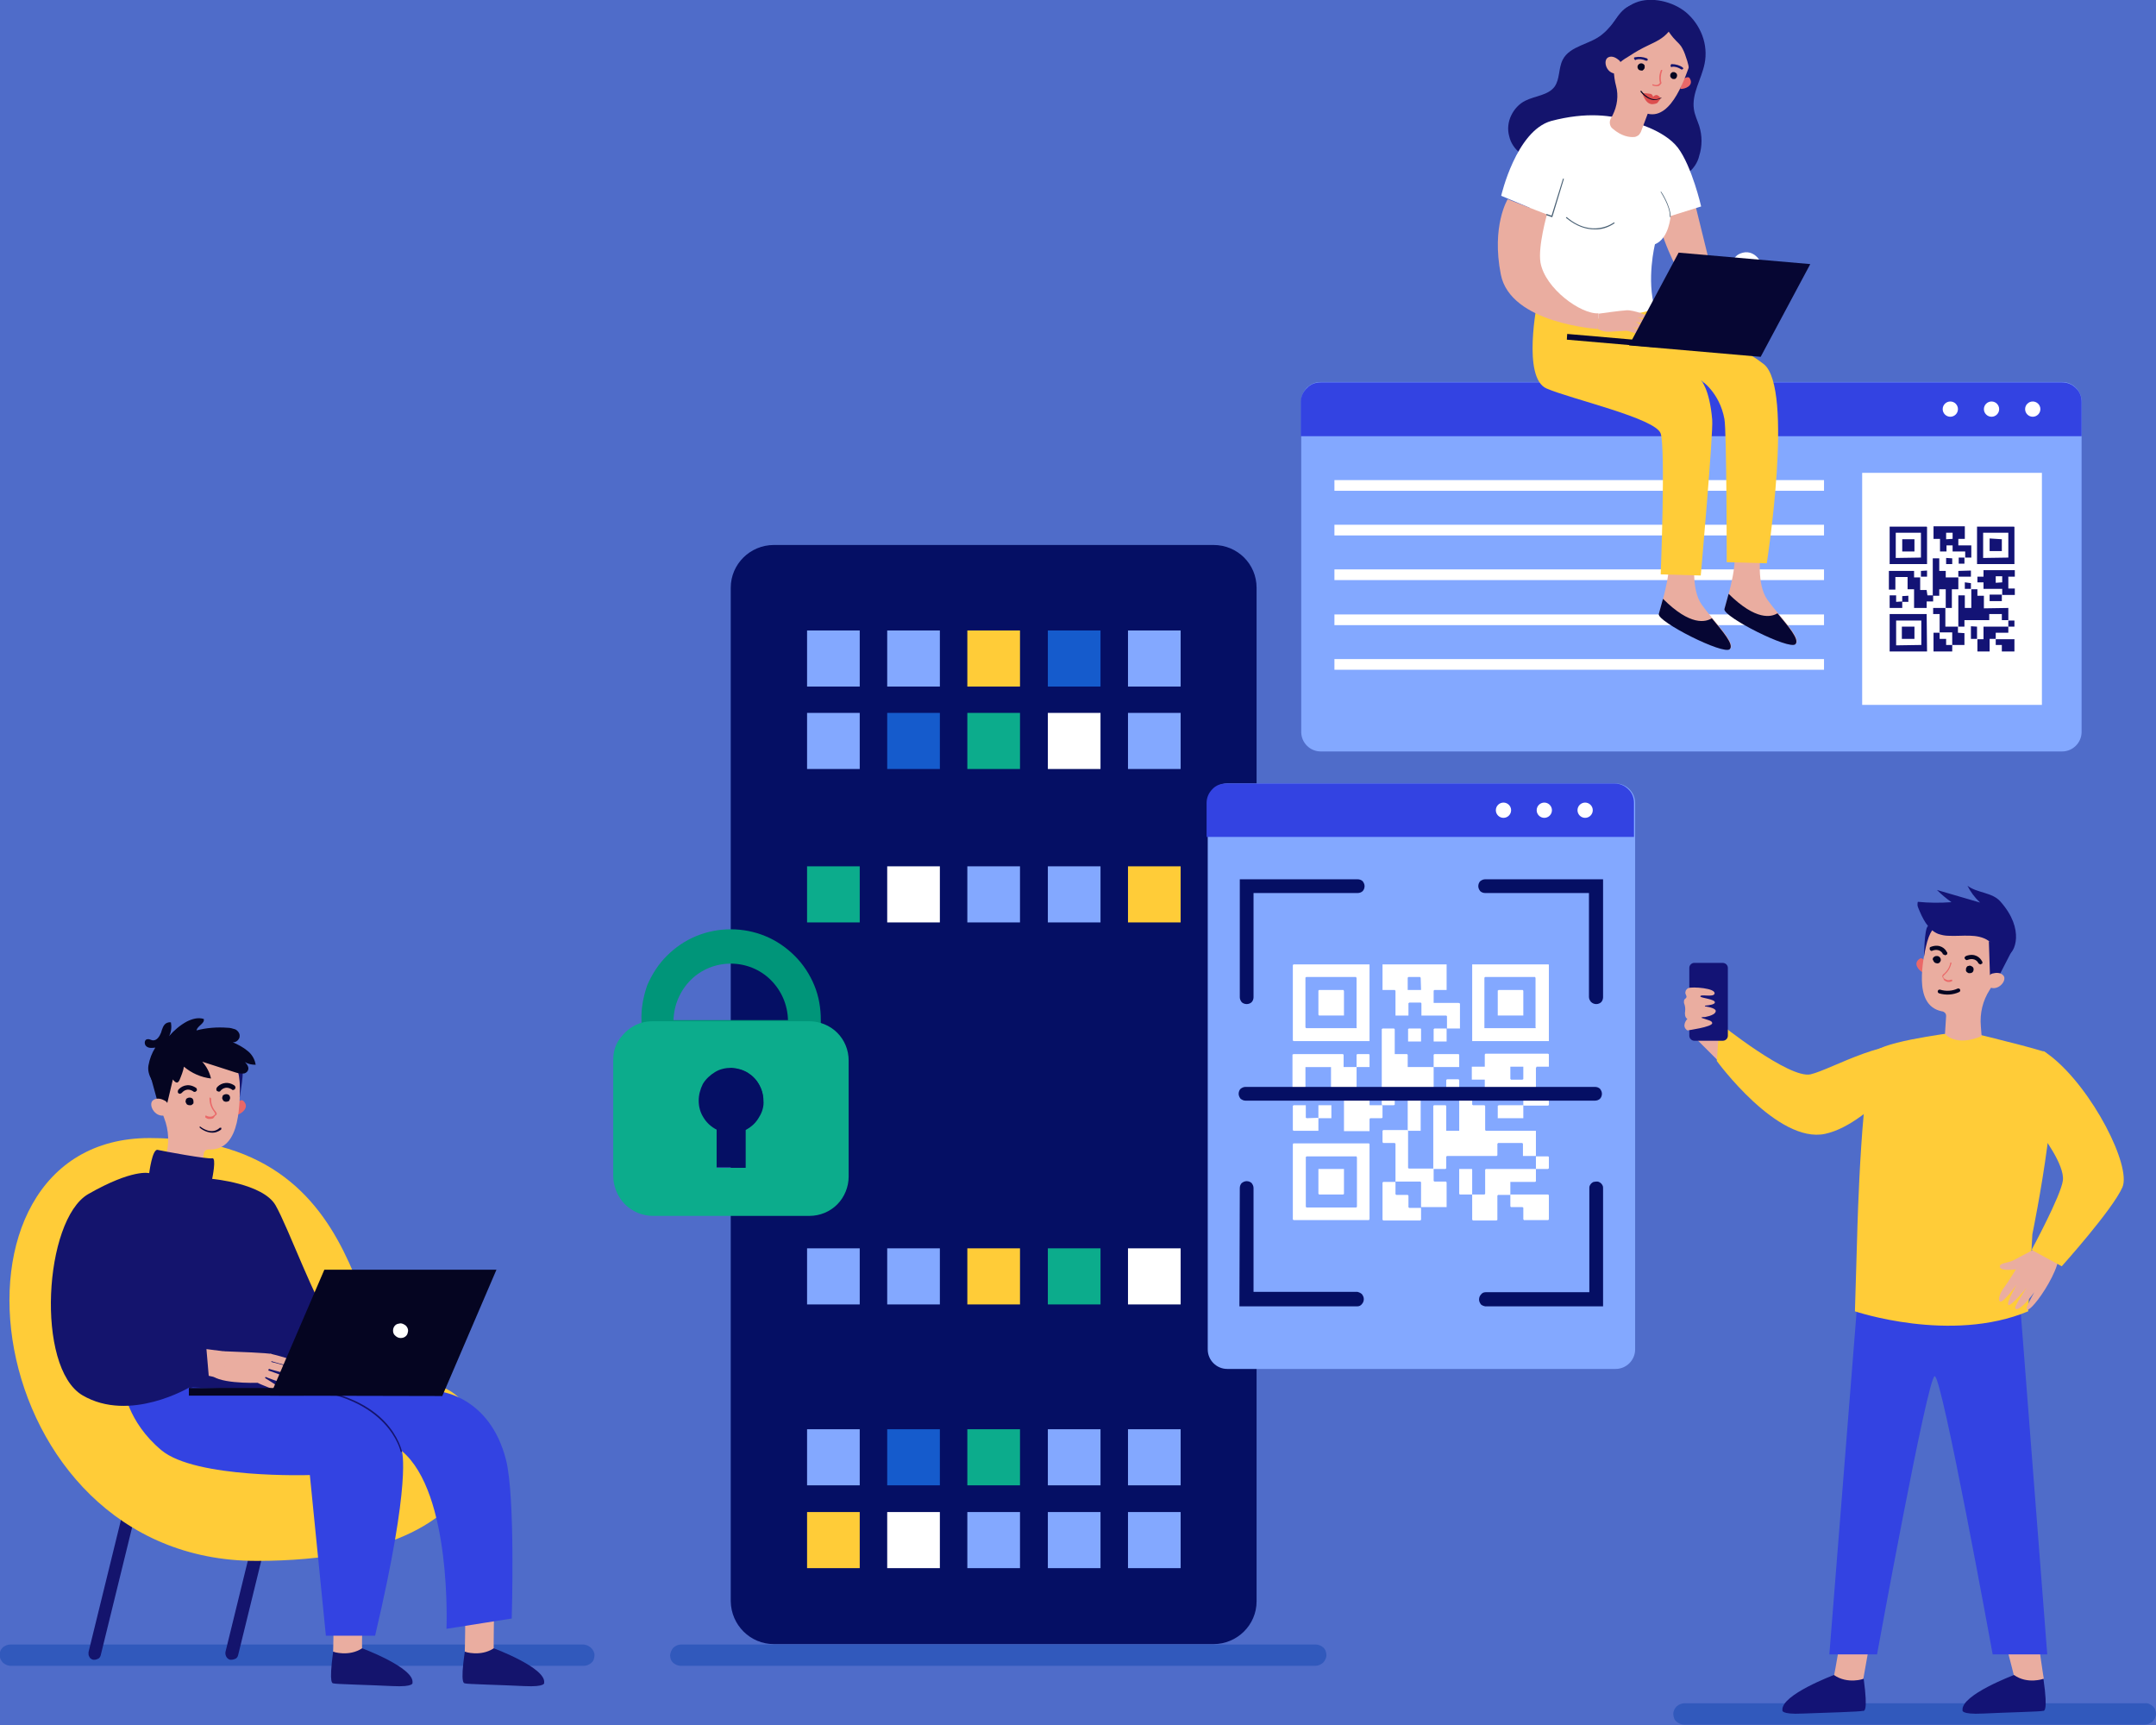 <?xml version="1.0" encoding="utf-8"?>
<!-- Generator: Adobe Illustrator 25.2.1, SVG Export Plug-In . SVG Version: 6.00 Build 0)  -->
<svg version="1.1" xmlns="http://www.w3.org/2000/svg" xmlns:xlink="http://www.w3.org/1999/xlink" x="0px" y="0px"
	 viewBox="0 0 565 452" style="enable-background:new 0 0 565 452;" xml:space="preserve">
<style type="text/css">
	.st0{fill:#4F6CC9;}
	.st1{fill:#3159BC;}
	.st2{fill:#050F64;}
	.st3{fill:#83A8FF;}
	.st4{fill:#155BCC;}
	.st5{fill:#FFCC38;}
	.st6{fill:#FFFFFF;}
	.st7{fill:#0CAC8C;}
	.st8{fill:#009579;}
	.st9{fill:#3343E2;}
	.st10{fill:#131375;}
	.st11{fill:#EAADA0;}
	.st12{fill:#060633;}
	.st13{fill:#14146D;}
	.st14{fill:#485F73;}
	.st15{fill:#EA6868;}
	.st16{fill:#050521;}
	.st17{fill:#DD4E4E;}
	.st18{fill:none;stroke:#050521;stroke-linecap:round;stroke-miterlimit:10;}
</style>
<g id="Layer_2">
	<rect x="-8" y="-6.7" class="st0" width="576" height="460"/>
</g>
<g id="Layer_1">
	<g>
		<g>
			<path class="st1" d="M175.6,433.7c0,0.4,0.1,0.8,0.2,1.1s0.4,0.7,0.6,0.9c0.6,0.5,1.3,0.8,2.1,0.8h166.1c0.8,0,1.5-0.3,2.1-0.8
				c0.5-0.5,0.9-1.3,0.9-2c0-0.4-0.1-0.8-0.2-1.1c-0.1-0.3-0.4-0.7-0.6-0.9c-0.6-0.5-1.3-0.8-2.1-0.8H178.6c-0.8,0-1.5,0.3-2.1,0.8
				C176,432.2,175.7,433,175.6,433.7z"/>
			<path class="st1" d="M438.5,449.1c0,0.4,0.1,0.8,0.2,1.1c0.1,0.4,0.4,0.7,0.6,0.9c0.6,0.5,1.3,0.8,2.1,0.8h120.6
				c0.8,0,1.5-0.3,2.1-0.8c0.5-0.5,0.9-1.3,0.9-2c0-0.4-0.1-0.8-0.2-1.1c-0.1-0.4-0.4-0.7-0.6-0.9c-0.6-0.5-1.3-0.9-2.1-0.8H441.5
				c-0.8,0-1.5,0.3-2.1,0.8C438.9,447.6,438.5,448.3,438.5,449.1z"/>
			<path class="st1" d="M155.8,433.7c0,0.4-0.1,0.8-0.2,1.1c-0.1,0.4-0.4,0.7-0.6,0.9c-0.6,0.5-1.3,0.8-2.1,0.8H2.9
				c-0.8,0-1.5-0.3-2.1-0.8c-0.5-0.5-0.9-1.3-0.9-2c0-0.4,0.1-0.8,0.2-1.1c0.1-0.3,0.4-0.7,0.6-0.9c0.6-0.5,1.3-0.8,2.1-0.8h149.9
				c0.8,0,1.5,0.3,2.1,0.8C155.4,432.2,155.8,433,155.8,433.7z"/>
			<path class="st2" d="M202.8,430.8H318c6.2,0,11.3-5,11.3-11.2V154c0-6.2-5-11.2-11.3-11.2H202.8c-6.2,0-11.3,5-11.3,11.2v265.6
				C191.6,425.8,196.6,430.8,202.8,430.8z"/>
			<path class="st3" d="M295.6,179.9h13.8v-14.7h-13.8V179.9z"/>
			<path class="st4" d="M274.6,179.9h13.8v-14.7h-13.8V179.9z"/>
			<path class="st5" d="M253.5,179.9h13.8v-14.7h-13.8V179.9z"/>
			<path class="st3" d="M232.5,179.9h13.8v-14.7h-13.8V179.9z"/>
			<path class="st3" d="M211.5,179.9h13.8v-14.7h-13.8V179.9z"/>
			<path class="st3" d="M295.6,201.5h13.8v-14.7h-13.8V201.5z"/>
			<path class="st6" d="M274.6,201.5h13.8v-14.7h-13.8V201.5z"/>
			<path class="st7" d="M253.5,201.5h13.8v-14.7h-13.8V201.5z"/>
			<path class="st4" d="M232.5,201.5h13.8v-14.7h-13.8V201.5z"/>
			<path class="st3" d="M211.5,201.5h13.8v-14.7h-13.8V201.5z"/>
			<path class="st3" d="M295.6,389.2h13.8v-14.7h-13.8V389.2z"/>
			<path class="st3" d="M274.6,389.2h13.8v-14.7h-13.8V389.2z"/>
			<path class="st7" d="M253.5,389.2h13.8v-14.7h-13.8V389.2z"/>
			<path class="st4" d="M232.5,389.2h13.8v-14.7h-13.8V389.2z"/>
			<path class="st3" d="M211.5,389.2h13.8v-14.7h-13.8V389.2z"/>
			<path class="st3" d="M295.6,410.9h13.8v-14.7h-13.8V410.9z"/>
			<path class="st3" d="M274.6,410.9h13.8v-14.7h-13.8V410.9z"/>
			<path class="st3" d="M253.5,410.9h13.8v-14.7h-13.8V410.9z"/>
			<path class="st6" d="M232.5,410.9h13.8v-14.7h-13.8V410.9z"/>
			<path class="st5" d="M211.5,410.9h13.8v-14.7h-13.8V410.9z"/>
			<path class="st5" d="M295.6,241.7h13.8V227h-13.8V241.7z"/>
			<path class="st3" d="M274.6,241.7h13.8V227h-13.8V241.7z"/>
			<path class="st3" d="M253.5,241.7h13.8V227h-13.8V241.7z"/>
			<path class="st6" d="M232.5,241.7h13.8V227h-13.8V241.7z"/>
			<path class="st7" d="M211.5,241.7h13.8V227h-13.8V241.7z"/>
			<path class="st6" d="M295.6,341.8h13.8v-14.7h-13.8V341.8z"/>
			<path class="st7" d="M274.6,341.8h13.8v-14.7h-13.8V341.8z"/>
			<path class="st5" d="M253.5,341.8h13.8v-14.7h-13.8V341.8z"/>
			<path class="st3" d="M232.5,341.8h13.8v-14.7h-13.8V341.8z"/>
			<path class="st3" d="M211.5,341.8h13.8v-14.7h-13.8V341.8z"/>
			<path class="st8" d="M168.1,267.3v14.3h18.5c1.5-1.1,3.2-1.7,5-1.7c1.8,0,3.6,0.6,5,1.7h18.5v-14.3c0-3.1-0.5-6.2-1.7-9.1
				c-1.2-2.9-2.9-5.5-5.1-7.7c-2.2-2.2-4.8-4-7.7-5.2c-2.9-1.2-6-1.8-9.1-1.8c-3.1,0-6.2,0.6-9.1,1.8c-2.9,1.2-5.5,3-7.7,5.2
				c-2.2,2.2-3.9,4.9-5.1,7.7C168.6,261.1,168,264.2,168.1,267.3z M176.5,267.3c0.1-3.9,1.7-7.7,4.5-10.5c2.8-2.8,6.6-4.3,10.5-4.3
				c3.9,0,7.7,1.5,10.5,4.3c2.8,2.8,4.4,6.5,4.5,10.5H176.5z M176.5,267.3v5.9h30.1v-5.9H176.5z"/>
			<path class="st7" d="M160.7,277.7v30.4c0,1.4,0.3,2.7,0.8,4c0.5,1.3,1.3,2.4,2.2,3.4c1,1,2.1,1.7,3.4,2.3c1.3,0.5,2.6,0.8,4,0.8
				h41c2.8,0,5.4-1.1,7.3-3c1.9-1.9,3-4.6,3-7.3v-30.4c0-2.8-1.1-5.4-3-7.3c-1.9-1.9-4.6-3-7.3-3h-41c-1,0-2,0.1-3,0.4
				c-2.1,0.6-4,2-5.3,3.7C161.4,273.3,160.7,275.4,160.7,277.7z M183.1,288.4c0-1.5,0.4-3,1.2-4.3c0.8-1.3,1.9-2.4,3.2-3.1
				c1.3-0.7,2.8-1.1,4.3-1.1c1.5,0,3,0.5,4.3,1.3c1.3,0.8,2.3,1.9,3,3.3c0.7,1.3,1,2.8,1,4.4s-0.6,3-1.4,4.2c-0.8,1.3-2,2.3-3.3,3
				v9.9h-7.5V296c-1.4-0.7-2.6-1.8-3.4-3.1C183.5,291.5,183.1,290,183.1,288.4z"/>
			<path class="st2" d="M183.1,288.4c0,1.6,0.4,3.1,1.3,4.5c0.8,1.3,2,2.4,3.4,3.1v9.9h7.5V296c1.4-0.7,2.5-1.7,3.3-3
				c0.8-1.3,1.3-2.7,1.4-4.2c0.1-1.5-0.3-3-1-4.4c-0.7-1.3-1.8-2.5-3-3.3c-1.3-0.8-2.8-1.2-4.3-1.3c-1.5,0-3,0.3-4.3,1.1
				s-2.4,1.8-3.2,3.1C183.5,285.4,183.1,286.9,183.1,288.4z"/>
			<path class="st3" d="M540.4,100.1H346.1c-2.8,0-5.1,2.3-5.1,5.1v86.6c0,2.8,2.3,5.1,5.1,5.1h194.3c2.8,0,5.1-2.3,5.1-5.1v-86.6
				C545.5,102.4,543.2,100.1,540.4,100.1z"/>
			<path class="st9" d="M340.9,105.3v9h204.6v-9c0-1.4-0.5-2.7-1.5-3.6c-1-1-2.3-1.5-3.6-1.5H346.1c-1.4,0-2.7,0.5-3.6,1.5
				C341.5,102.6,340.9,103.9,340.9,105.3z"/>
			<path class="st6" d="M488,184.7h47.1v-60.8H488V184.7z"/>
			<path class="st6" d="M349.7,128.6H478v-2.8H349.7V128.6z"/>
			<path class="st6" d="M349.7,140.3H478v-2.8H349.7V140.3z"/>
			<path class="st6" d="M349.7,152H478v-2.8H349.7V152z"/>
			<path class="st6" d="M349.7,163.8H478v-2.8H349.7V163.8z"/>
			<path class="st6" d="M349.7,175.5H478v-2.8H349.7V175.5z"/>
			<path class="st10" d="M504.9,138h-9.6c0,0,0,0-0.1,0c0,0,0,0,0,0.1v9.6c0,0,0,0,0,0.1s0,0,0.1,0h9.6c0,0,0,0,0.1,0c0,0,0,0,0-0.1
				v-9.6C505,138.1,505,138.1,504.9,138C505,138,505,138,504.9,138C505,138,505,138,504.9,138C504.9,138,504.9,138,504.9,138z
				 M503.4,146.1C503.4,146.1,503.4,146.1,503.4,146.1C503.3,146.2,503.3,146.2,503.4,146.1l-6.5,0.1c0,0,0,0-0.1,0c0,0,0,0,0-0.1
				v-6.4c0,0,0,0,0-0.1c0,0,0,0,0.1,0h6.4c0,0,0,0,0.1,0c0,0,0,0,0,0.1V146.1z"/>
			<path class="st10" d="M527.8,138h-9.6c0,0,0,0-0.1,0c0,0,0,0,0,0.1v9.6c0,0,0,0,0,0.1c0,0,0,0,0.1,0h9.6c0,0,0,0,0.1,0
				c0,0,0,0,0-0.1v-9.6C527.9,138.1,527.9,138.1,527.8,138C527.9,138,527.9,138,527.8,138C527.9,138,527.9,138,527.8,138
				C527.9,138,527.8,138,527.8,138z M526.3,146.1C526.3,146.1,526.3,146.1,526.3,146.1C526.2,146.1,526.2,146.2,526.3,146.1
				l-6.5,0.1c0,0,0,0-0.1,0c0,0,0,0,0-0.1v-6.4c0,0,0,0,0-0.1c0,0,0,0,0.1,0h6.4c0,0,0,0,0.1,0c0,0,0,0,0,0.1L526.3,146.1z"/>
			<path class="st10" d="M501.7,141.3v3.1c0,0,0,0,0,0.1c0,0,0,0-0.1,0h-3.1c0,0,0,0,0,0c0,0,0,0,0,0c0,0,0,0,0,0c0,0,0,0,0,0v-3.1
				c0,0,0,0,0-0.1c0,0,0,0,0.1,0L501.7,141.3C501.7,141.3,501.7,141.3,501.7,141.3C501.7,141.3,501.7,141.3,501.7,141.3z"/>
			<path class="st10" d="M524.6,141.3v3.1c0,0,0,0,0,0c0,0,0,0,0,0c0,0,0,0,0,0c0,0,0,0,0,0h-3.1c0,0,0,0-0.1,0c0,0,0,0,0-0.1v-3.1
				c0,0,0,0,0-0.1c0,0,0,0,0.1,0L524.6,141.3C524.6,141.3,524.6,141.3,524.6,141.3C524.6,141.3,524.6,141.3,524.6,141.3z"/>
			<path class="st10" d="M516.4,142.9h-3.1c0,0,0,0-0.1,0c0,0,0,0,0-0.1v-1.5c0,0,0,0,0-0.1c0,0,0,0,0.1,0h1.5c0,0,0,0,0.1,0
				c0,0,0,0,0-0.1v-3.1c0,0,0,0,0-0.1c0,0,0,0-0.1,0h-8c0,0,0,0-0.1,0c0,0,0,0,0,0.1v3.1c0,0,0,0,0,0.1c0,0,0,0,0.1,0h1.5
				c0,0,0,0,0.1,0c0,0,0,0,0,0.1v3.1c0,0,0,0,0,0.1c0,0,0,0,0.1,0h1.5c0,0,0,0,0.1,0c0,0,0,0,0-0.1V143c0,0,0,0,0-0.1c0,0,0,0,0.1,0
				h1.5c0,0,0,0,0,0c0,0,0,0,0,0c0,0,0,0,0,0c0,0,0,0,0,0v1.5c0,0,0,0,0,0.1c0,0,0,0,0.1,0h3.1c0,0,0,0,0.1,0c0,0,0,0,0,0.1v1.5h1.5
				c0,0,0,0,0.1,0c0,0,0,0,0-0.1V143c0,0,0,0,0-0.1C516.5,142.9,516.5,142.9,516.4,142.9C516.5,142.9,516.4,142.9,516.4,142.9
				C516.4,142.9,516.4,142.9,516.4,142.9z M511.6,141.2C511.6,141.2,511.5,141.2,511.6,141.2C511.5,141.2,511.5,141.3,511.6,141.2
				l-1.5,0.1c0,0,0,0-0.1,0c0,0,0,0,0-0.1v-1.5c0,0,0,0,0-0.1c0,0,0,0,0.1,0h1.5c0,0,0,0,0.1,0c0,0,0,0,0,0.1V141.2z"/>
			<path class="st10" d="M505,149.5v1.5c0,0,0,0,0,0.1c0,0,0,0-0.1,0h-1.5v-1.5c0,0,0,0,0,0c0,0,0,0,0,0c0,0,0,0,0,0c0,0,0,0,0,0
				L505,149.5C504.9,149.4,505,149.4,505,149.5C505,149.5,505,149.5,505,149.5z"/>
			<path class="st10" d="M511.6,146.3v1.5c0,0,0,0,0,0c0,0,0,0,0,0c0,0,0,0,0,0c0,0,0,0,0,0H510c0,0,0,0,0,0c0,0,0,0,0,0
				c0,0,0,0,0,0s0,0,0,0v-1.5c0,0,0,0,0-0.1c0,0,0,0,0.1,0L511.6,146.3C511.5,146.2,511.5,146.2,511.6,146.3
				C511.5,146.2,511.6,146.2,511.6,146.3z"/>
			<path class="st10" d="M514.8,146.2v1.5c0,0,0,0,0,0c0,0,0,0,0,0c0,0,0,0,0,0c0,0,0,0,0,0h-1.5c0,0,0,0,0,0c0,0,0,0,0,0
				c0,0,0,0,0,0c0,0,0,0,0,0v-1.5c0,0,0,0,0-0.1c0,0,0,0,0.1,0H514.8z"/>
			<path class="st10" d="M516.5,152.8v1.5h-1.5c0,0,0,0-0.1,0c0,0,0,0,0-0.1v-1.5c0,0,0,0,0-0.1c0,0,0,0,0.1,0L516.5,152.8
				C516.4,152.7,516.4,152.7,516.5,152.8C516.5,152.7,516.5,152.8,516.5,152.8z"/>
			<path class="st10" d="M513.2,151.1v3.2c0,0,0,0,0,0.1c0,0,0,0-0.1,0h-1.5c0,0,0,0-0.1,0c0,0,0,0,0,0.1v4.7c0,0,0,0,0,0.1
				c0,0,0,0-0.1,0H510c0,0,0,0-0.1,0c0,0,0,0,0-0.1v-4.7c0,0,0,0,0-0.1c0,0,0,0-0.1,0h-1.5c0,0,0,0-0.1,0c0,0,0,0,0,0.1v1.5
				c0,0,0,0,0,0.1c0,0,0,0-0.1,0h-1.5c0,0,0,0-0.1,0c0,0,0,0,0-0.1v-9.6c0,0,0,0,0-0.1c0,0,0,0,0.1,0h1.5c0,0,0,0,0.1,0
				c0,0,0,0,0,0.1v3.1c0,0,0,0,0,0.1c0,0,0,0,0.1,0h1.5c0,0,0,0,0.1,0c0,0,0,0,0,0.1v1.5c0,0,0,0,0,0.1c0,0,0,0,0.1,0H513.2z"/>
			<path class="st10" d="M516.5,149.5v1.5c0,0,0,0,0,0.1c0,0,0,0-0.1,0h-3.2v-1.5c0,0,0,0,0,0c0,0,0,0,0,0s0,0,0,0c0,0,0,0,0,0
				L516.5,149.5C516.4,149.4,516.4,149.4,516.5,149.5C516.5,149.5,516.5,149.5,516.5,149.5z"/>
			<path class="st10" d="M526.4,151.1h1.5c0,0,0,0,0.1,0c0,0,0,0,0-0.1v-1.5c0,0,0,0,0-0.1c0,0,0,0-0.1,0h-8c0,0,0,0-0.1,0
				c0,0,0,0,0,0.1v1.5c0,0,0,0,0,0.1c0,0,0,0-0.1,0h-1.5c0,0,0,0,0,0c0,0,0,0,0,0c0,0,0,0,0,0c0,0,0,0,0,0v1.5c0,0,0,0,0,0
				c0,0,0,0,0,0c0,0,0,0,0,0c0,0,0,0,0,0h1.5c0,0,0,0,0.1,0c0,0,0,0,0,0.1v1.5c0,0,0,0,0,0.1c0,0,0,0,0.1,0h4.7c0,0,0,0,0.1,0
				c0,0,0,0,0,0.1v1.5h3.2c0,0,0,0,0.1,0c0,0,0,0,0-0.1v-1.5c0,0,0,0,0-0.1c0,0,0,0-0.1,0h-1.5c0,0,0,0-0.1,0c0,0,0,0,0-0.1v-3.1
				C526.3,151.1,526.3,151.1,526.4,151.1C526.3,151.1,526.3,151.1,526.4,151.1L526.4,151.1z M524.6,152.6
				C524.6,152.6,524.6,152.7,524.6,152.6C524.6,152.7,524.5,152.7,524.6,152.6l-1.5,0.1c0,0,0,0-0.1,0c0,0,0,0,0-0.1v-1.5
				c0,0,0,0,0-0.1c0,0,0,0,0.1,0h1.5c0,0,0,0,0.1,0c0,0,0,0,0,0.1V152.6z"/>
			<path class="st10" d="M498.5,157.6v1.6c0,0,0,0,0,0.1c0,0,0,0-0.1,0h-3.1c0,0,0,0-0.1,0c0,0,0,0,0-0.1v-3.1c0,0,0,0,0-0.1
				c0,0,0,0,0.1,0h1.5c0,0,0,0,0.1,0c0,0,0,0,0,0.1v1.5c0,0,0,0,0,0.1c0,0,0,0,0.1,0L498.5,157.6z"/>
			<path class="st10" d="M500.1,156.1v1.5c0,0,0,0,0,0.1s0,0-0.1,0h-1.5v-1.5c0,0,0,0,0,0s0,0,0,0c0,0,0,0,0,0c0,0,0,0,0,0
				L500.1,156.1C500,156,500,156,500.1,156.1C500,156,500.1,156,500.1,156.1C500.1,156,500.1,156,500.1,156.1
				C500.1,156,500.1,156.1,500.1,156.1z"/>
			<path class="st10" d="M505.1,156h1.5v1.5c0,0,0,0,0,0.1c0,0,0,0-0.1,0h-1.5c0,0,0,0-0.1,0c0,0,0,0,0,0.1v1.5c0,0,0,0,0,0.1
				c0,0,0,0-0.1,0h-3.1c0,0,0,0-0.1,0c0,0,0,0,0-0.1v-4.7c0,0,0,0,0-0.1c0,0,0,0-0.1,0h-1.5c0,0,0,0-0.1,0c0,0,0,0,0-0.1v-3.1
				c0,0,0,0,0,0c0,0,0,0,0,0c0,0,0,0,0,0c0,0,0,0,0,0h-3.1c0,0,0,0-0.1,0c0,0,0,0,0,0.1v3.1c0,0,0,0,0,0.1c0,0,0,0-0.1,0h-1.5
				c0,0,0,0-0.1,0c0,0,0,0,0-0.1v-4.7c0,0,0,0,0-0.1c0,0,0,0,0.1,0h6.4c0,0,0,0,0.1,0c0,0,0,0,0,0.1v1.5c0,0,0,0,0,0.1
				c0,0,0,0,0.1,0h1.5v3.2c0,0,0,0,0,0.1c0,0,0,0,0.1,0h1.5c0,0,0,0,0.1,0c0,0,0,0,0,0.1L505.1,156C505,155.9,505,155.9,505.1,156
				C505.1,156,505.1,156,505.1,156L505.1,156z"/>
			<path class="st10" d="M524.6,156v1.5c0,0,0,0,0,0c0,0,0,0,0,0c0,0,0,0,0,0c0,0,0,0,0,0h-3.1c0,0,0,0-0.1,0c0,0,0,0,0-0.1v-1.5
				c0,0,0,0,0-0.1c0,0,0,0,0.1,0H524.6z"/>
			<path class="st10" d="M526.3,159.3v3.1c0,0,0,0,0,0.1c0,0,0,0-0.1,0h-1.5c0,0,0,0-0.1,0c0,0,0,0,0-0.1V161c0,0,0,0,0-0.1
				c0,0,0,0-0.1,0h-3.1c0,0,0,0-0.1,0c0,0,0,0,0,0.1v1.5c0,0,0,0,0,0c0,0,0,0,0,0c0,0,0,0,0,0c0,0,0,0,0,0h-6.4c0,0,0,0-0.1,0
				c0,0,0,0,0,0.1v1.5c0,0,0,0,0,0.1c0,0,0,0-0.1,0h-1.5v-8.1c0,0,0,0,0-0.1c0,0,0,0,0.1,0h1.5c0,0,0,0,0.1,0c0,0,0,0,0,0.1v3.1
				c0,0,0,0,0,0.1c0,0,0,0,0.1,0h1.5c0,0,0,0,0.1,0c0,0,0,0,0-0.1v-4.8h1.5c0,0,0,0,0.1,0c0,0,0,0,0,0.1v1.5c0,0,0,0,0,0.1
				c0,0,0,0,0.1,0h1.5c0,0,0,0,0.1,0c0,0,0,0,0,0.1v3.1c0,0,0,0,0,0.1c0,0,0,0,0.1,0L526.3,159.3
				C526.2,159.3,526.2,159.3,526.3,159.3C526.3,159.3,526.3,159.3,526.3,159.3L526.3,159.3z"/>
			<path class="st10" d="M527.9,162.6v1.5c0,0,0,0,0,0.1c0,0,0,0-0.1,0h-1.5v-1.6L527.9,162.6C527.9,162.5,527.9,162.5,527.9,162.6
				C527.9,162.6,527.9,162.6,527.9,162.6z"/>
			<path class="st10" d="M514.8,165.9v3.1c0,0,0,0,0,0c0,0,0,0,0,0c0,0,0,0,0,0c0,0,0,0,0,0h-3.2v-3.2c0,0,0,0,0-0.1c0,0,0,0-0.1,0
				h-3.2V161c0,0,0,0,0-0.1c0,0,0,0-0.1,0h-1.5c0,0,0,0-0.1,0c0,0,0,0,0-0.1v-1.5c0,0,0,0,0,0c0,0,0,0,0,0c0,0,0,0,0,0c0,0,0,0,0,0
				h3.1c0,0,0,0,0.1,0c0,0,0,0,0,0.1v4.7c0,0,0,0,0,0.1c0,0,0,0,0.1,0h3.2v1.5c0,0,0,0,0,0.1c0,0,0,0,0.1,0L514.8,165.9
				C514.8,165.8,514.8,165.8,514.8,165.9C514.8,165.8,514.8,165.9,514.8,165.9L514.8,165.9z"/>
			<path class="st10" d="M518.1,164.2v3.2h-1.5c0,0,0,0-0.1,0c0,0,0,0,0-0.1v-3.1c0,0,0,0,0-0.1c0,0,0,0,0.1,0L518.1,164.2
				C518,164.2,518.1,164.2,518.1,164.2C518.1,164.2,518.1,164.2,518.1,164.2z"/>
			<path class="st10" d="M511.6,169.1v1.5c0,0,0,0,0,0.1c0,0,0,0-0.1,0h-4.7c0,0,0,0-0.1,0c0,0,0,0,0-0.1v-4.7c0,0,0,0,0-0.1
				c0,0,0,0,0.1,0h1.5v1.5c0,0,0,0,0,0.1c0,0,0,0,0.1,0h1.5c0,0,0,0,0.1,0c0,0,0,0,0,0.1v1.5c0,0,0,0,0,0c0,0,0,0,0,0c0,0,0,0,0,0
				c0,0,0,0,0,0H511.6z"/>
			<path class="st10" d="M504.9,160.9h-9.6c0,0,0,0-0.1,0c0,0,0,0,0,0.1v9.6c0,0,0,0,0,0.1c0,0,0,0,0.1,0h9.6c0,0,0,0,0.1,0
				c0,0,0,0,0-0.1L504.9,160.9C505,161,505,160.9,504.9,160.9C505,160.9,504.9,160.9,504.9,160.9z M503.4,169
				C503.4,169,503.4,169,503.4,169C503.4,169,503.3,169,503.4,169C503.3,169,503.3,169.1,503.4,169
				C503.3,169.1,503.3,169.1,503.4,169l-6.5,0.1c0,0,0,0,0,0c0,0,0,0,0,0c0,0,0,0,0,0c0,0,0,0,0,0v-6.4c0,0,0,0,0-0.1c0,0,0,0,0.1,0
				h6.4c0,0,0,0,0.1,0c0,0,0,0,0,0.1V169z"/>
			<path class="st10" d="M501.7,164.2v3.1c0,0,0,0,0,0.1c0,0,0,0-0.1,0h-3.1c0,0,0,0-0.1,0c0,0,0,0,0-0.1v-3.1c0,0,0,0,0,0
				c0,0,0,0,0,0c0,0,0,0,0,0c0,0,0,0,0,0L501.7,164.2C501.7,164.2,501.7,164.2,501.7,164.2C501.7,164.2,501.7,164.2,501.7,164.2z"/>
			<path class="st10" d="M526.3,164.2v1.5c0,0,0,0,0,0.1c0,0,0,0-0.1,0h-3.1c0,0,0,0-0.1,0c0,0,0,0,0,0.1v1.5h-1.5c0,0,0,0-0.1,0
				c0,0,0,0,0,0.1v3.1c0,0,0,0,0,0.1c0,0,0,0-0.1,0h-3.1c0,0,0,0,0,0c0,0,0,0,0,0c0,0,0,0,0,0c0,0,0,0,0,0v-3.2h1.5c0,0,0,0,0.1,0
				c0,0,0,0,0-0.1v-3.1c0,0,0,0,0-0.1c0,0,0,0,0.1,0H526.3z"/>
			<path class="st10" d="M527.9,167.5v3.1c0,0,0,0,0,0.1c0,0,0,0-0.1,0h-3.1c0,0,0,0-0.1,0c0,0,0,0,0-0.1v-1.5c0,0,0,0,0-0.1
				c0,0,0,0-0.1,0h-1.5c0,0,0,0,0,0c0,0,0,0,0,0c0,0,0,0,0,0s0,0,0,0v-1.5h4.8c0,0,0,0,0,0C527.9,167.4,527.9,167.4,527.9,167.5
				C527.9,167.5,527.9,167.5,527.9,167.5C527.9,167.5,527.9,167.5,527.9,167.5z"/>
			<path class="st6" d="M532.7,109.2c1.1,0,2-0.9,2-2c0-1.1-0.9-2-2-2c-1.1,0-2,0.9-2,2C530.7,108.3,531.6,109.2,532.7,109.2z"/>
			<path class="st6" d="M521.9,109.2c1.1,0,2-0.9,2-2c0-1.1-0.9-2-2-2c-1.1,0-2,0.9-2,2C519.9,108.3,520.8,109.2,521.9,109.2z"/>
			<path class="st6" d="M511.1,109.2c1.1,0,2-0.9,2-2c0-1.1-0.9-2-2-2c-1.1,0-2,0.9-2,2C509.1,108.3,510,109.2,511.1,109.2z"/>
			<path class="st3" d="M423.4,205.3H321.6c-2.8,0-5.1,2.3-5.1,5.1v143.2c0,2.8,2.3,5.1,5.1,5.1h101.8c2.8,0,5.1-2.3,5.1-5.1V210.4
				C428.5,207.6,426.2,205.3,423.4,205.3z"/>
			<path class="st9" d="M316.2,210.4v8.9h112v-8.9c0-1.4-0.5-2.7-1.5-3.6c-1-1-2.3-1.5-3.6-1.5H321.3c-1.4,0-2.7,0.5-3.6,1.5
				C316.7,207.8,316.2,209.1,316.2,210.4z"/>
			<path class="st6" d="M415.4,214.3c1.1,0,2-0.9,2-2s-0.9-2-2-2c-1.1,0-2,0.9-2,2S414.3,214.3,415.4,214.3z"/>
			<path class="st6" d="M404.7,214.3c1.1,0,2-0.9,2-2s-0.9-2-2-2c-1.1,0-2,0.9-2,2S403.6,214.3,404.7,214.3z"/>
			<path class="st6" d="M394,214.3c1.1,0,2-0.9,2-2s-0.9-2-2-2s-2,0.9-2,2S392.9,214.3,394,214.3z"/>
			<path class="st2" d="M418.3,263.1c0.5,0,1-0.2,1.3-0.5c0.3-0.3,0.5-0.8,0.5-1.3v-30.9h-30.9c-0.5,0-0.9,0.2-1.3,0.5
				c-0.3,0.3-0.5,0.8-0.5,1.3c0,0.5,0.2,0.9,0.5,1.3c0.3,0.3,0.8,0.5,1.3,0.5h27.2v27.2c0,0.5,0.2,0.9,0.5,1.3
				C417.3,262.9,417.8,263.1,418.3,263.1z"/>
			<path class="st2" d="M326.7,263.1c0.5,0,1-0.2,1.3-0.5c0.3-0.3,0.5-0.8,0.5-1.3V234h27.3c0.5,0,1-0.2,1.3-0.5
				c0.3-0.3,0.5-0.8,0.5-1.3c0-0.5-0.2-0.9-0.5-1.3c-0.3-0.3-0.8-0.5-1.3-0.5h-30.9v30.9c0,0.5,0.2,0.9,0.5,1.3
				C325.7,262.9,326.2,263.1,326.7,263.1z"/>
			<path class="st2" d="M389.2,342.3h30.9v-30.9c0-0.2,0-0.5-0.1-0.7c-0.1-0.2-0.2-0.4-0.4-0.6c-0.2-0.2-0.4-0.3-0.6-0.4
				c-0.2-0.1-0.5-0.1-0.7-0.1c-0.2,0-0.5,0.1-0.7,0.1c-0.2,0.1-0.4,0.2-0.6,0.4c-0.2,0.2-0.3,0.4-0.4,0.6c-0.1,0.2-0.1,0.5-0.1,0.7
				v27.2h-27.2c-0.5,0-0.9,0.2-1.2,0.6c-0.3,0.3-0.5,0.8-0.5,1.3c0,0.5,0.2,0.9,0.5,1.3C388.3,342,388.7,342.2,389.2,342.3z"/>
			<path class="st2" d="M324.8,342.3h30.9c0.5,0,0.9-0.2,1.2-0.6c0.3-0.3,0.5-0.8,0.5-1.3c0-0.5-0.2-0.9-0.5-1.3
				c-0.3-0.3-0.8-0.5-1.2-0.6h-27.2v-27.2c0-0.5-0.2-0.9-0.5-1.3c-0.3-0.3-0.8-0.5-1.3-0.5c-0.5,0-0.9,0.2-1.3,0.5
				c-0.3,0.3-0.5,0.8-0.5,1.3L324.8,342.3z"/>
			<path class="st6" d="M358.8,252.7H339c0,0-0.1,0-0.1,0.1c0,0-0.1,0.1-0.1,0.1v19.7c0,0,0,0.1,0.1,0.1c0,0,0.1,0.1,0.1,0.1h19.7
				c0,0,0,0,0.1,0s0,0,0.1,0c0,0,0,0,0-0.1c0,0,0,0,0-0.1v-19.7c0,0,0,0,0-0.1c0,0,0,0,0-0.1C358.9,252.8,358.9,252.7,358.8,252.7
				C358.8,252.7,358.8,252.7,358.8,252.7z M355.6,269.3C355.6,269.3,355.6,269.3,355.6,269.3c0,0.1,0,0.1-0.1,0.1c0,0,0,0-0.1,0
				c0,0,0,0-0.1,0h-13c0,0-0.1,0-0.1-0.1c0,0-0.1-0.1-0.1-0.1v-13c0,0,0-0.1,0.1-0.1c0,0,0.1-0.1,0.1-0.1h13c0.1,0,0.1,0,0.1,0.1
				s0.1,0.1,0.1,0.1V269.3L355.6,269.3z"/>
			<path class="st6" d="M405.7,252.7h-19.7c0,0,0,0-0.1,0c0,0,0,0-0.1,0c0,0,0,0,0,0.1c0,0,0,0,0,0.1v19.7c0,0,0,0,0,0.1
				c0,0,0,0,0,0.1c0,0,0,0,0.1,0c0,0,0,0,0.1,0h19.7c0,0,0,0,0.1,0c0,0,0,0,0.1,0c0,0,0,0,0-0.1c0,0,0,0,0-0.1v-19.7c0,0,0,0,0-0.1
				c0,0,0,0,0-0.1C405.8,252.8,405.8,252.7,405.7,252.7C405.7,252.7,405.7,252.7,405.7,252.7z M402.5,269.3
				C402.5,269.3,402.5,269.3,402.5,269.3c0,0.1,0,0.1-0.1,0.1c0,0,0,0-0.1,0c0,0,0,0-0.1,0h-13c0,0,0,0-0.1,0c0,0,0,0-0.1,0
				c0,0,0,0,0-0.1c0,0,0,0,0-0.1v-13c0,0,0-0.1,0.1-0.1c0,0,0.1-0.1,0.1-0.1h13c0.1,0,0.1,0,0.1,0.1c0,0,0.1,0.1,0.1,0.1V269.3z"/>
			<path class="st6" d="M352.2,259.6v6.3c0,0,0,0,0,0.1c0,0,0,0,0,0.1c0,0,0,0-0.1,0c0,0,0,0-0.1,0h-6.3c0,0-0.1,0-0.1-0.1
				c0,0-0.1-0.1-0.1-0.1v-6.3c0,0,0-0.1,0.1-0.1c0,0,0.1-0.1,0.1-0.1h6.3c0,0,0.1,0,0.1,0.1S352.2,259.6,352.2,259.6z"/>
			<path class="st6" d="M399.2,259.6v6.3c0,0,0,0,0,0.1c0,0,0,0,0,0.1c0,0,0,0-0.1,0c0,0,0,0-0.1,0h-6.3c0,0,0,0-0.1,0
				c0,0,0,0-0.1,0c0,0,0,0,0-0.1c0,0,0,0,0-0.1v-6.3c0,0,0-0.1,0.1-0.1s0.1-0.1,0.1-0.1h6.3c0,0,0.1,0,0.1,0.1
				C399.1,259.5,399.2,259.6,399.2,259.6z"/>
			<path class="st6" d="M382.2,262.8h-6.3c0,0,0,0-0.1,0c0,0,0,0-0.1,0c0,0,0,0,0-0.1c0,0,0,0,0-0.1v-3c0,0,0-0.1,0.1-0.1
				c0,0,0.1-0.1,0.1-0.1h3c0,0,0,0,0.1,0c0,0,0,0,0.1,0c0,0,0,0,0-0.1c0,0,0,0,0-0.1v-6.3c0,0,0,0,0-0.1c0,0,0,0,0-0.1
				c0,0,0,0-0.1,0c0,0,0,0-0.1,0h-16.4c0,0,0,0-0.1,0c0,0,0,0-0.1,0c0,0,0,0,0,0.1c0,0,0,0,0,0.1v6.3c0,0,0,0,0,0.1c0,0,0,0,0,0.1
				c0,0,0,0,0.1,0c0,0,0,0,0.1,0h3c0,0,0.1,0,0.1,0.1s0.1,0.1,0.1,0.1v6.3c0,0,0,0,0,0.1c0,0,0,0,0,0.1c0,0,0,0,0.1,0c0,0,0,0,0.1,0
				h3c0,0,0,0,0.1,0c0,0,0,0,0.1,0c0,0,0,0,0-0.1c0,0,0,0,0-0.1v-3c0,0,0-0.1,0.1-0.1s0.1-0.1,0.1-0.1h3c0,0,0.1,0,0.1,0.1
				c0,0,0.1,0.1,0.1,0.1v3c0,0,0,0,0,0.1c0,0,0,0,0,0.1c0,0,0,0,0.1,0c0,0,0,0,0.1,0h6.3c0,0,0.1,0,0.1,0.1c0,0,0.1,0.1,0.1,0.1v3.2
				h3.2c0,0,0,0,0.1,0c0,0,0,0,0.1,0c0,0,0,0,0-0.1c0,0,0,0,0-0.1V263c0,0,0-0.1-0.1-0.1C382.3,262.8,382.3,262.8,382.2,262.8z
				 M372.4,259.3C372.4,259.3,372.3,259.3,372.4,259.3c0,0.1,0,0.1-0.1,0.1c0,0,0,0-0.1,0c0,0,0,0-0.1,0h-3c0,0,0,0-0.1,0
				c0,0,0,0-0.1,0c0,0,0,0,0-0.1c0,0,0,0,0-0.1v-3c0,0,0-0.1,0.1-0.1c0,0,0.1-0.1,0.1-0.1h3c0,0,0.1,0,0.1,0.1c0,0,0.1,0.1,0.1,0.1
				L372.4,259.3z"/>
			<path class="st6" d="M358.9,276.4v3c0,0,0,0,0,0.1c0,0,0,0,0,0.1c0,0,0,0-0.1,0c0,0,0,0-0.1,0h-3.2v-3.2c0-0.1,0-0.1,0.1-0.1
				c0,0,0.1-0.1,0.1-0.1h3c0.1,0,0.1,0,0.1,0.1C358.9,276.3,358.9,276.3,358.9,276.4z"/>
			<path class="st6" d="M372.4,269.7v3c0,0,0,0,0,0.1c0,0,0,0,0,0.1c0,0,0,0-0.1,0c0,0,0,0-0.1,0h-3c0,0,0,0-0.1,0c0,0,0,0-0.1,0
				c0,0,0,0,0-0.1c0,0,0,0,0-0.1v-3c0-0.1,0-0.1,0.1-0.1c0,0,0.1-0.1,0.1-0.1h3c0,0,0.1,0,0.1,0c0,0,0,0,0.1,0
				C372.3,269.5,372.3,269.6,372.4,269.7C372.3,269.6,372.4,269.6,372.4,269.7z"/>
			<path class="st6" d="M379.1,269.5v3.2c0,0,0,0,0,0.1c0,0,0,0,0,0.1c0,0,0,0-0.1,0c0,0,0,0-0.1,0h-3c0,0,0,0-0.1,0c0,0,0,0-0.1,0
				c0,0,0,0,0-0.1c0,0,0,0,0-0.1v-3c0-0.1,0-0.1,0.1-0.1c0,0,0.1-0.1,0.1-0.1H379.1z"/>
			<path class="st6" d="M382.4,283v3.2h-3.2c0,0-0.1,0-0.1-0.1c0,0-0.1-0.1-0.1-0.1v-3c0,0,0-0.1,0.1-0.1s0.1-0.1,0.1-0.1h3
				c0,0,0.1,0,0.1,0.1C382.4,283,382.4,283,382.4,283z"/>
			<path class="st6" d="M375.7,279.5v6.5c0,0.1,0,0.1-0.1,0.1c0,0-0.1,0.1-0.1,0.1h-3c0,0-0.1,0-0.1,0.1s-0.1,0.1-0.1,0.1v9.7
				c0,0,0,0,0,0.1c0,0,0,0,0,0.1c0,0,0,0-0.1,0c0,0,0,0-0.1,0h-3c0,0,0,0-0.1,0c0,0,0,0-0.1,0c0,0,0,0,0-0.1c0,0,0,0,0-0.1v-9.7
				c0,0,0-0.1-0.1-0.1s-0.1-0.1-0.1-0.1h-3c0,0-0.1,0-0.1,0.1s-0.1,0.1-0.1,0.1v3c0,0.1,0,0.1-0.1,0.1c0,0-0.1,0.1-0.1,0.1h-3
				c0,0-0.1,0-0.1-0.1c0,0-0.1-0.1-0.1-0.1v-19.7c0-0.1,0-0.1,0.1-0.1c0,0,0.1-0.1,0.1-0.1h3c0,0,0.1,0,0.1,0.1c0,0,0.1,0.1,0.1,0.1
				v6.3c0,0,0,0,0,0.1c0,0,0,0,0,0.1c0,0,0,0,0.1,0c0,0,0,0,0.1,0h3c0,0,0.1,0,0.1,0.1c0,0,0.1,0.1,0.1,0.1v3c0,0,0,0,0,0.1
				c0,0,0,0,0,0.1c0,0,0,0,0.1,0c0,0,0,0,0.1,0H375.7z"/>
			<path class="st6" d="M382.4,276.4v3c0,0,0,0,0,0.1c0,0,0,0,0,0.1c0,0,0,0-0.1,0c0,0,0,0-0.1,0h-6.5v-3.2c0-0.1,0-0.1,0.1-0.1
				c0,0,0.1-0.1,0.1-0.1h6.3c0,0,0.1,0,0.1,0.1C382.4,276.3,382.4,276.3,382.4,276.4z"/>
			<path class="st6" d="M402.7,279.5h3c0,0,0,0,0.1,0c0,0,0,0,0.1,0c0,0,0,0,0-0.1c0,0,0,0,0-0.1v-3c0-0.1,0-0.1-0.1-0.1
				c0,0-0.1-0.1-0.1-0.1h-16.4c0,0-0.1,0-0.1,0.1c0,0-0.1,0.1-0.1,0.1v3c0,0,0,0,0,0.1c0,0,0,0,0,0.1c0,0,0,0-0.1,0c0,0,0,0-0.1,0
				h-3c0,0,0,0-0.1,0c0,0,0,0-0.1,0c0,0,0,0,0,0.1c0,0,0,0,0,0.1v3c0,0,0,0,0,0.1c0,0,0,0,0,0.1c0,0,0,0,0.1,0c0,0,0,0,0.1,0h3
				c0,0,0,0,0.1,0c0,0,0,0,0.1,0c0,0,0,0,0,0.1s0,0,0,0.1v3c0,0,0,0,0,0.1c0,0,0,0,0,0.1c0,0,0,0,0.1,0c0,0,0,0,0.1,0h9.7
				c0,0,0,0,0.1,0c0,0,0,0,0.1,0c0,0,0,0,0,0.1c0,0,0,0,0,0.1v3.2h6.5c0.1,0,0.1,0,0.1-0.1c0,0,0.1-0.1,0.1-0.1v-3
				c0,0,0-0.1-0.1-0.1c0,0-0.1-0.1-0.1-0.1h-3c-0.1,0-0.1,0-0.1-0.1c0,0-0.1-0.1-0.1-0.1v-6.3c0,0,0-0.1,0.1-0.1
				S402.6,279.5,402.7,279.5L402.7,279.5z M399.2,282.7c0,0.1,0,0.1-0.1,0.1c0,0-0.1,0.1-0.1,0.1h-3c0,0-0.1,0-0.1-0.1
				c0,0-0.1-0.1-0.1-0.1v-3c0,0,0,0,0-0.1c0,0,0,0,0-0.1c0,0,0,0,0.1,0c0,0,0,0,0.1,0h3c0,0,0,0,0.1,0c0,0,0,0,0.1,0c0,0,0,0,0,0.1
				c0,0,0,0,0,0.1V282.7z"/>
			<path class="st6" d="M345.5,292.9v3.2c0,0,0,0,0,0.1c0,0,0,0,0,0.1c0,0,0,0-0.1,0c0,0,0,0-0.1,0H339c-0.1,0-0.1,0-0.1-0.1
				c0,0-0.1-0.1-0.1-0.1v-6.3c0,0,0-0.1,0.1-0.1c0,0,0.1-0.1,0.1-0.1h3c0,0,0,0,0.1,0c0,0,0,0,0.1,0c0,0,0,0,0,0.1c0,0,0,0,0,0.1v3
				c0,0.1,0,0.1,0.1,0.1c0,0,0.1,0.1,0.1,0.1L345.5,292.9z"/>
			<path class="st6" d="M348.9,289.8v3c0,0,0,0,0,0.1c0,0,0,0,0,0.1c0,0,0,0-0.1,0c0,0,0,0-0.1,0h-3.2v-3.2c0,0,0,0,0-0.1
				c0,0,0,0,0-0.1c0,0,0,0,0.1,0c0,0,0,0,0.1,0h3c0,0,0,0,0.1,0c0,0,0,0,0.1,0C348.9,289.6,348.9,289.7,348.9,289.8
				C348.9,289.7,348.9,289.7,348.9,289.8L348.9,289.8z"/>
			<path class="st6" d="M359.1,289.6h3.2v3.2c0,0.1,0,0.1-0.1,0.1c0,0-0.1,0.1-0.1,0.1h-3c0,0-0.1,0-0.1,0.1s-0.1,0.1-0.1,0.1v3
				c0,0,0,0,0,0.1c0,0,0,0,0,0.1c0,0,0,0-0.1,0c0,0,0,0-0.1,0h-6.3c0,0,0,0-0.1,0c0,0,0,0-0.1,0c0,0,0,0,0-0.1c0,0,0,0,0-0.1v-9.7
				c0,0,0-0.1-0.1-0.1c0,0-0.1-0.1-0.1-0.1h-3c0,0-0.1,0-0.1-0.1c0,0-0.1-0.1-0.1-0.1v-6.3c0,0,0,0,0-0.1c0,0,0,0,0-0.1
				c0,0,0,0-0.1,0c0,0,0,0-0.1,0h-6.3c0,0,0,0-0.1,0c0,0,0,0-0.1,0c0,0,0,0,0,0.1c0,0,0,0,0,0.1v6.3c0,0,0,0,0,0.1c0,0,0,0,0,0.1
				c0,0,0,0-0.1,0c0,0,0,0-0.1,0h-3c-0.1,0-0.1,0-0.1-0.1c0,0-0.1-0.1-0.1-0.1v-9.7c0-0.1,0-0.1,0.1-0.1s0.1-0.1,0.1-0.1h13
				c0,0,0.1,0,0.1,0.1c0,0,0.1,0.1,0.1,0.1v3c0,0,0,0,0,0.1c0,0,0,0,0,0.1c0,0,0,0,0.1,0c0,0,0,0,0.1,0h3.2v6.5c0,0.1,0,0.1,0.1,0.1
				c0,0,0.1,0.1,0.1,0.1h3c0,0,0,0,0.1,0c0,0,0,0,0.1,0c0,0,0,0,0,0.1c0,0,0,0,0,0.1v3c0,0.1,0,0.1,0.1,0.1
				C359,289.5,359.1,289.6,359.1,289.6z"/>
			<path class="st6" d="M399.2,289.6v3.2c0,0,0,0,0,0.1c0,0,0,0,0,0.1c0,0,0,0-0.1,0c0,0,0,0-0.1,0h-6.3c0,0,0,0-0.1,0
				c0,0,0,0-0.1,0s0,0,0-0.1c0,0,0,0,0-0.1v-3c0,0,0-0.1,0.1-0.1s0.1-0.1,0.1-0.1L399.2,289.6z"/>
			<path class="st6" d="M402.5,296.4v6.3c0,0,0,0,0,0.1c0,0,0,0,0,0.1c0,0,0,0-0.1,0c0,0,0,0-0.1,0h-3c0,0,0,0-0.1,0c0,0,0,0-0.1,0
				c0,0,0,0,0-0.1c0,0,0,0,0-0.1v-3c0,0,0-0.1-0.1-0.1c0,0-0.1-0.1-0.1-0.1h-6.3c0,0-0.1,0-0.1,0.1s-0.1,0.1-0.1,0.1v3
				c0,0,0,0.1-0.1,0.1c0,0-0.1,0.1-0.1,0.1h-13c0,0-0.1,0-0.1,0.1c0,0-0.1,0.1-0.1,0.1v3c0,0,0,0.1-0.1,0.1c0,0-0.1,0.1-0.1,0.1
				h-3.2v-16.5c0,0,0-0.1,0.1-0.1c0,0,0.1-0.1,0.1-0.1h3c0.1,0,0.1,0,0.1,0.1c0,0,0.1,0.1,0.1,0.1v6.3c0,0,0,0,0,0.1c0,0,0,0,0,0.1
				c0,0,0,0,0.1,0c0,0,0,0,0.1,0h3c0,0,0,0,0.1,0c0,0,0,0,0.1,0c0,0,0,0,0-0.1c0,0,0,0,0-0.1v-9.9h3.2c0,0,0.1,0,0.1,0.1
				c0,0,0.1,0.1,0.1,0.1v3c0,0.1,0,0.1,0.1,0.1c0,0,0.1,0.1,0.1,0.1h3c0,0,0.1,0,0.1,0.1s0.1,0.1,0.1,0.1v6.3c0,0,0,0.1,0.1,0.1
				c0,0,0.1,0.1,0.1,0.1h13c0.1,0,0.1,0,0.1,0.1C402.5,296.4,402.5,296.4,402.5,296.4z"/>
			<path class="st6" d="M405.9,303.1v3c0,0,0,0.1-0.1,0.1s-0.1,0.1-0.1,0.1h-3.2V303h3.2c0,0,0.1,0,0.1,0.1S405.9,303.1,405.9,303.1
				z"/>
			<path class="st6" d="M379.1,309.8v6.3c0,0,0,0,0,0.1c0,0,0,0,0,0.1c0,0,0,0-0.1,0c0,0,0,0-0.1,0h-6.5v-6.5c0-0.1,0-0.1-0.1-0.1
				c0,0-0.1-0.1-0.1-0.1h-6.5v-9.9c0,0,0-0.1-0.1-0.1c0,0-0.1-0.1-0.1-0.1h-3c0,0-0.1,0-0.1-0.1s-0.1-0.1-0.1-0.1v-3
				c0,0,0-0.1,0.1-0.1s0.1-0.1,0.1-0.1h6.3c0,0,0.1,0,0.1,0.1s0.1,0.1,0.1,0.1v9.7c0,0,0,0.1,0.1,0.1c0,0,0.1,0.1,0.1,0.1h6.5v3.2
				c0,0,0,0.1,0.1,0.1c0,0,0.1,0.1,0.1,0.1h3c0,0,0.1,0,0.1,0.1C379,309.7,379.1,309.8,379.1,309.8z"/>
			<path class="st6" d="M385.8,306.5v6.5h-3.2c-0.1,0-0.1,0-0.1-0.1c0,0-0.1-0.1-0.1-0.1v-6.3c0,0,0,0,0-0.1c0,0,0,0,0-0.1
				c0,0,0,0,0.1,0c0,0,0,0,0.1,0h3c0,0,0,0,0.1,0c0,0,0,0,0.1,0C385.7,306.4,385.7,306.4,385.8,306.5
				C385.8,306.4,385.8,306.5,385.8,306.5z"/>
			<path class="st6" d="M372.4,316.4v3.2c0,0,0,0.1-0.1,0.1s-0.1,0.1-0.1,0.1h-9.7c0,0-0.1,0-0.1-0.1s-0.1-0.1-0.1-0.1v-9.7
				c0-0.1,0-0.1,0.1-0.1c0,0,0.1-0.1,0.1-0.1h3.2v3.2c0,0,0,0.1,0.1,0.1s0.1,0.1,0.1,0.1h3c0,0,0.1,0,0.1,0.1c0,0,0.1,0.1,0.1,0.1v3
				c0,0,0,0.1,0.1,0.1c0,0,0.1,0.1,0.1,0.1H372.4z"/>
			<path class="st6" d="M358.8,299.6H339c-0.1,0-0.1,0-0.1,0.1c0,0-0.1,0.1-0.1,0.1v19.7c0,0,0,0.1,0.1,0.1c0,0,0.1,0.1,0.1,0.1
				h19.7c0,0,0.1,0,0.1-0.1s0.1-0.1,0.1-0.1v-19.7c0,0,0-0.1-0.1-0.1S358.8,299.6,358.8,299.6z M355.6,316.2c0,0,0,0.1-0.1,0.1
				c0,0-0.1,0.1-0.1,0.1h-13c0,0-0.1,0-0.1-0.1c0,0-0.1-0.1-0.1-0.1v-13c0-0.1,0-0.1,0.1-0.1s0.1-0.1,0.1-0.1h13
				c0.1,0,0.1,0,0.1,0.1s0.1,0.1,0.1,0.1V316.2z"/>
			<path class="st6" d="M352.2,306.5v6.3c0,0,0,0.1-0.1,0.1c0,0-0.1,0.1-0.1,0.1h-6.3c0,0-0.1,0-0.1-0.1s-0.1-0.1-0.1-0.1v-6.3
				c0,0,0,0,0-0.1c0,0,0,0,0-0.1c0,0,0,0,0.1,0c0,0,0,0,0.1,0h6.3c0,0,0,0,0.1,0c0,0,0,0,0.1,0C352.2,306.4,352.2,306.4,352.2,306.5
				C352.2,306.4,352.2,306.5,352.2,306.5z"/>
			<path class="st6" d="M402.5,306.3v3.2c0,0,0,0.1-0.1,0.1c0,0-0.1,0.1-0.1,0.1H396c0,0,0,0-0.1,0c0,0,0,0-0.1,0c0,0,0,0,0,0.1
				c0,0,0,0,0,0.1v3.2h-3.2c0,0-0.1,0-0.1,0.1c0,0-0.1,0.1-0.1,0.1v6.3c0,0,0,0.1-0.1,0.1c0,0-0.1,0.1-0.1,0.1H386
				c0,0-0.1,0-0.1-0.1s-0.1-0.1-0.1-0.1V313h3.2c0,0,0.1,0,0.1-0.1c0,0,0.1-0.1,0.1-0.1v-6.3c0,0,0-0.1,0.1-0.1c0,0,0.1-0.1,0.1-0.1
				H402.5z"/>
			<path class="st6" d="M405.9,313.2v6.3c0,0,0,0.1-0.1,0.1c0,0-0.1,0.1-0.1,0.1h-6.3c0,0-0.1,0-0.1-0.1c0,0-0.1-0.1-0.1-0.1v-3
				c0,0,0-0.1-0.1-0.1c0,0-0.1-0.1-0.1-0.1h-3c-0.1,0-0.1,0-0.1-0.1c0,0-0.1-0.1-0.1-0.1V313h9.9c0,0,0.1,0,0.1,0.1
				S405.9,313.1,405.9,313.2z"/>
			<path class="st2" d="M326.4,288.4H418c0.5,0,1-0.2,1.3-0.5c0.3-0.3,0.5-0.8,0.5-1.3c0-0.5-0.2-0.9-0.5-1.3
				c-0.3-0.3-0.8-0.5-1.3-0.5h-91.6c-0.5,0-0.9,0.2-1.3,0.5c-0.3,0.3-0.5,0.8-0.5,1.3c0,0.5,0.2,0.9,0.5,1.3
				C325.5,288.2,325.9,288.4,326.4,288.4z"/>
			<path class="st11" d="M461.4,144.9c0,0-1.2,8.2,1.8,12.3c2.9,4.1,9,10,7.4,11.5c-1.6,1.6-19-7.2-18.6-9.2c0.4-2,3.1-10,2.5-14.6
				H461.4z"/>
			<path class="st12" d="M453,155.6c-0.5,1.8-0.9,3.3-1.1,4c-0.4,2,17,10.8,18.6,9.2c1.2-1.2-1.9-4.7-4.7-8.1
				C464.2,161.7,460.2,162.7,453,155.6z"/>
			<path class="st11" d="M444.2,146.2c0,0-1.2,8.2,1.8,12.3c2.9,4.1,9,10,7.4,11.5c-1.6,1.6-19-7.2-18.6-9.2c0.4-2,3.1-10,2.5-14.6
				H444.2z"/>
			<path class="st13" d="M441.8,3.2c1.9,1.6,3.4,3.7,4.3,6.1c0.9,2.4,1.1,5,0.6,7.4c-0.8,4-3.4,7.8-2.8,11.9
				c0.2,1.5,0.9,2.9,1.4,4.4c0.8,2.6,0.8,5.3,0,7.8c-0.4,1.8-1.5,3.4-2.9,4.5c-1.1,0.6-2.2,1.1-3.5,1.3c-2.6,0.7-5.3,1-8,0.8
				c-2.7-0.3-5.4-1.4-7.1-3.5c-1.2-1.4-2-3.3-3.7-3.9c-0.6-0.2-1.2-0.3-1.8-0.3c-2.4-0.2-4.9-0.3-7.2,0.2c-2.5,0.5-4.9,1.8-7.4,1.9
				c-1.9,0.1-3.7-0.5-5.2-1.6c-1.5-1.1-2.6-2.7-3-4.5c-0.5-1.8-0.3-3.7,0.5-5.4c0.8-1.7,2.1-3.1,3.7-3.9c2.6-1.3,6-1.4,7.7-3.7
				c1.4-2,1-4.8,2.1-7c1.9-3.8,7.3-4,10.5-6.8c3.2-2.6,4.6-6.6,8.6-8.2C432.7-1,438.4,0.4,441.8,3.2z"/>
			<path class="st5" d="M402.9,79c0,0-4.1,20,2.4,22.8c6.5,2.8,28.6,7.8,29.9,11.8c1.3,4,0,36.9,0,36.9l10.5,0.3
				c0,0,3.3-37.2,3-40.8c-0.7-8.3-3-10.4-3-10.4s4.9,3.1,6.2,10.2c0.6,3.2,0.6,37.5,0.6,37.5l10.5,0.3c0,0,7.2-45.9-0.8-52.2
				c-8-6.3-30-15.4-30-15.4L402.9,79z"/>
			<path class="st11" d="M443.9,52.2l4.8,19.5l-7.6,1.8c0,0-5-8.5-6.7-16.5C432.9,49.1,443.9,52.2,443.9,52.2z"/>
			<path class="st6" d="M427.6,31.9c0,0,8.4,2,12.1,6.8c3.7,4.9,6.1,15.4,6.1,15.4l-8,2.5c0,0-0.4,5.9-4.1,7.4c0,0-2.3,9.2,0,17
				c0,0-19.8,5.9-31.9,0l-1-26.6l-7.4-3.1c0,0,3.9-17,13.1-19.6C415.6,29.3,422.5,30.1,427.6,31.9z"/>
			<path class="st11" d="M395.1,52.2l10.3,4c0,0-2.4,8.4-1.7,12.6c1.2,6.8,10.6,13.6,15.2,13.3l-0.2,4.1c0,0-22.9-1.4-25.4-14.3
				C390.8,59.2,395.1,52.2,395.1,52.2z"/>
			<path class="st14" d="M437.7,56.9C437.7,56.9,437.7,56.9,437.7,56.9c-0.1-0.1-0.1-0.1-0.1-0.1c0.1-2.8-2.4-6.4-2.4-6.5
				c0,0,0,0,0,0c0,0,0,0,0-0.1c0,0,0,0,0,0c0,0,0,0,0,0c0,0,0,0,0,0c0,0,0,0,0.1,0c0,0,0,0,0,0c0,0,0,0,0,0c0.1,0.1,2.5,3.7,2.5,6.6
				c0,0,0,0,0,0.1C437.9,56.8,437.9,56.8,437.7,56.9C437.8,56.8,437.8,56.9,437.7,56.9C437.8,56.9,437.8,56.9,437.7,56.9z"/>
			<path class="st14" d="M417.8,60.1c-2.1,0-4.6-0.7-7.4-3c0,0,0-0.1,0-0.1s0-0.1,0-0.1c0,0,0.1,0,0.1,0c0,0,0.1,0,0.1,0
				c6.6,5.6,12.2,1.5,12.3,1.4c0,0,0,0,0,0c0,0,0,0,0.1,0c0,0,0,0,0.1,0c0,0,0,0,0,0c0,0,0,0.1,0,0.1c0,0,0,0.1,0,0.1
				C421.5,59.6,419.7,60.2,417.8,60.1z"/>
			<path class="st14" d="M406.7,56.9L406.7,56.9l-1.4-0.5c0,0-0.1,0-0.1-0.1c0,0,0-0.1,0-0.1c0,0,0-0.1,0.1-0.1c0,0,0.1,0,0.1,0
				l1.2,0.4l3-9.7c0,0,0,0,0,0c0,0,0,0,0,0c0,0,0,0,0.1,0c0,0,0,0,0.1,0c0,0,0,0,0,0c0,0,0,0,0,0c0,0,0,0,0,0.1c0,0,0,0,0,0.1
				l-3,9.9c0,0,0,0,0,0C406.8,56.8,406.8,56.9,406.7,56.9C406.8,56.9,406.7,56.9,406.7,56.9z"/>
			<path class="st15" d="M441.1,20.7c0,0,1.3-0.9,1.7-0.2c1.2,1.9-1.2,2.9-2.5,2.8L441.1,20.7z"/>
			<path class="st11" d="M436.4,2.1c-2.5-0.7-5.1-0.6-7.5,0.5c-2.3,1.1-4.2,3-5.3,5.3c-0.7,1.5-1,3.2-0.9,4.9c0.1,4,0.1,7.2,0.8,9.7
				c0.7,2.6,0.3,5.3-0.9,7.7l-0.5,0.9c-0.2,0.4-0.3,0.9-0.2,1.4c0.1,0.5,0.3,0.9,0.7,1.2c2.3,2,4.4,2.3,5.6,2.2
				c0.4,0,0.8-0.2,1.1-0.4c0.3-0.2,0.5-0.6,0.7-0.9l1.8-4.8c6.5,1.6,10-10.2,11.3-13.6l0.2-0.4c0.5-1.4,0.7-2.8,0.7-4.2
				c-0.1-1.4-0.4-2.9-1.1-4.2c-0.6-1.3-1.5-2.5-2.6-3.4C439.1,3.2,437.8,2.5,436.4,2.1z"/>
			<path class="st13" d="M431.9,11.9c-1.7,0.8-3.3,1.7-4.8,2.7c-1.7,1-3.4,2.1-4.3,3.9c-1.2-1.8-1.5-4-1.7-6.2c-0.1-1-0.1-2,0.1-3
				c0.4-1.4,1.1-2.6,1.9-3.8c1-1.5,2.1-3.1,3.8-3.9c1.1-0.5,2.3-0.8,3.5-0.9c2.8-0.3,5.7,0.3,8.2,1.6c1.3,0.7,2.4,1.6,3.3,2.7
				c0.9,1.1,1.6,2.4,2,3.7c1,3.5-0.2,7.2-1.3,10.7c0.2-1.5-0.3-3.1-0.8-4.5c-0.3-1-0.7-1.9-1.2-2.7c-1-1.4-1.5-1.3-3.3-3.9
				C435.8,10.1,434,10.9,431.9,11.9z"/>
			<path class="st11" d="M424.8,16.8c0-0.4-0.2-0.7-0.5-1c-0.6-0.5-1.7-1.3-2.8-0.8c-1.7,0.8-0.4,4.9,2.6,4.2
				C424,19.2,425,18.8,424.8,16.8z"/>
			<path class="st16" d="M439.4,20.2c0.1-0.2,0.1-0.3,0.1-0.5c0-0.2-0.1-0.4-0.2-0.5c-0.1-0.1-0.3-0.2-0.5-0.3c-0.2,0-0.4,0-0.5,0
				c-0.2,0.1-0.3,0.2-0.4,0.3c-0.1,0.1-0.2,0.3-0.2,0.5c0,0.2,0,0.4,0.1,0.5c0.1,0.2,0.2,0.3,0.4,0.4c0.1,0.1,0.2,0.1,0.3,0.1
				c0.1,0,0.2,0,0.4,0c0.1,0,0.2-0.1,0.3-0.2C439.3,20.4,439.4,20.3,439.4,20.2z"/>
			<path class="st16" d="M430.9,18c0.1-0.1,0.1-0.2,0.1-0.4s0-0.3,0-0.4c0-0.1-0.1-0.2-0.2-0.3c-0.1-0.1-0.2-0.2-0.3-0.2
				c-0.1-0.1-0.2-0.1-0.4-0.1c-0.1,0-0.3,0-0.4,0.1c-0.1,0-0.2,0.1-0.3,0.2c-0.1,0.1-0.2,0.2-0.2,0.3c-0.1,0.2-0.1,0.5,0,0.7
				c0.1,0.2,0.2,0.4,0.5,0.5s0.5,0.1,0.7,0.1C430.6,18.4,430.8,18.2,430.9,18z"/>
			<path class="st17" d="M435.2,25.7c0,0-0.6-0.8-1.1-0.8c-0.3,0-0.7,0.2-0.9,0.5c0-0.2-0.1-0.3-0.2-0.5c-0.1-0.1-0.3-0.3-0.4-0.3
				c-0.7-0.1-1.5-0.2-2.2-0.2c0,0,0.7,2.8,2.5,2.9c0.5,0,1-0.1,1.4-0.3C434.6,26.6,435,26.2,435.2,25.7L435.2,25.7z"/>
			<path class="st16" d="M433.3,26.2c-2-0.2-3.4-2.2-3.4-2.2c0,0,0-0.1,0-0.1c0,0,0-0.1,0.1-0.1c0,0,0.1,0,0.1,0c0,0,0.1,0,0.1,0.1
				c0.1,0.1,2.3,3.2,5.1,1.7c0,0,0,0,0,0c0,0,0,0,0.1,0s0,0,0,0c0,0,0,0,0,0c0,0,0,0,0,0c0,0,0,0,0,0.1c0,0,0,0,0,0c0,0,0,0,0,0
				C434.7,26.1,434,26.2,433.3,26.2z"/>
			<path class="st13" d="M428.5,15.7c-0.1,0-0.1-0.1-0.2-0.2c0-0.1-0.1-0.1-0.1-0.2c0-0.1,0-0.2,0.1-0.2c0-0.1,0.1-0.1,0.2-0.1
				c1-0.2,2.1-0.1,3.1,0.3c0,0,0.1,0.1,0.1,0.1s0.1,0.1,0.1,0.1c0,0,0,0.1,0,0.1c0,0.1,0,0.1,0,0.1c0,0.1-0.1,0.2-0.2,0.2
				c-0.1,0-0.2,0-0.3,0c-0.8-0.4-1.7-0.5-2.5-0.3C428.7,15.8,428.6,15.7,428.5,15.7z"/>
			<path class="st13" d="M437.9,17.5c-0.1,0-0.1-0.1-0.1-0.2c0-0.1,0-0.2,0-0.2c0-0.1,0.1-0.1,0.1-0.2c0.1-0.1,0.1-0.1,0.2-0.1
				c1,0,2.1,0.3,2.9,0.9c0.1,0.1,0.1,0.2,0.1,0.2c0,0.1,0,0.2-0.1,0.2c-0.1,0.1-0.1,0.1-0.2,0.1c-0.1,0-0.2,0-0.2,0
				c-0.7-0.5-1.6-0.8-2.4-0.7C438.1,17.6,438,17.6,437.9,17.5z"/>
			<path class="st15" d="M434,22.6c-0.3,0-0.6-0.1-0.9-0.2c0,0,0,0-0.1-0.1c0,0,0-0.1,0-0.1s0-0.1,0.1-0.1s0.1,0,0.1,0
				c1.2,0.5,1.7-0.2,1.8-0.4c-0.3-1.1-0.2-2.3,0.3-3.4c0,0,0,0,0,0s0,0,0,0c0,0,0,0,0.1,0c0,0,0,0,0.1,0c0,0,0.1,0,0.1,0.1
				c0,0,0,0.1,0,0.1c-0.4,1-0.5,2.2-0.2,3.2c0,0,0,0.1,0,0.1c-0.1,0.2-0.3,0.4-0.5,0.6S434.3,22.6,434,22.6z"/>
			<path class="st11" d="M418.7,86.2c0.7,0.4,1.4,0.6,2.2,0.7c1.3,0.1,5-0.3,5.6-0.2c0.6,0.1,3.6,1.2,4.2,1.1
				c0.6-0.1-2.8-2.2-2.8-2.2s3.2,1.4,3.6,0.9c0.4-0.5-2.9-2.2-2.9-2.2s3.2,1,3.4,0.4s-2.9-1.5-2.9-1.5s2.9,0.4,3.1,0
				c0.2-0.4-4.1-2-5.9-1.9c-1.8,0.1-7.4,0.9-7.4,0.9L418.7,86.2z"/>
			<path class="st12" d="M435.8,156.9c-0.5,1.8-0.9,3.3-1.1,4c-0.4,2,17,10.8,18.6,9.2c1.2-1.2-1.9-4.7-4.7-8.1
				C447,163,443,164.1,435.8,156.9z"/>
			<path class="st6" d="M461.6,70.1c0-0.8-0.2-1.5-0.7-2.2c-0.4-0.6-1.1-1.2-1.8-1.5c-0.7-0.3-1.5-0.4-2.3-0.2
				c-0.8,0.2-1.5,0.5-2,1.1s-0.9,1.3-1.1,2c-0.2,0.8-0.1,1.6,0.2,2.3c0.3,0.7,0.8,1.3,1.5,1.8c0.6,0.4,1.4,0.7,2.2,0.7
				c0.5,0,1-0.1,1.5-0.3c0.5-0.2,0.9-0.5,1.3-0.9c0.4-0.4,0.7-0.8,0.9-1.3C461.5,71.1,461.6,70.6,461.6,70.1z"/>
			<path class="st12" d="M474.4,69.2l-34.5-3l-13,24.3l34.5,3L474.4,69.2z"/>
			<path class="st12" d="M433.8,89.5l-23.1-2l-0.1,1.5l23.1,2L433.8,89.5z"/>
			<path class="st13" d="M60.7,434.9c-0.1,0-0.3,0-0.4,0c-0.4-0.1-0.8-0.4-1-0.8c-0.2-0.4-0.3-0.8-0.2-1.3l6.4-26.1
				c0.1-0.4,0.4-0.8,0.8-1c0.4-0.2,0.8-0.3,1.3-0.2c0.4,0.1,0.8,0.4,1,0.8c0.2,0.4,0.3,0.8,0.2,1.3l-6.4,26.1
				c-0.1,0.4-0.3,0.7-0.6,0.9C61.5,434.7,61.1,434.9,60.7,434.9z"/>
			<path class="st13" d="M24.8,434.9c-0.1,0-0.3,0-0.4,0c-0.2-0.1-0.4-0.1-0.6-0.3c-0.2-0.1-0.3-0.3-0.4-0.5
				c-0.1-0.2-0.2-0.4-0.2-0.6s0-0.4,0-0.6l9.3-37.9c0-0.2,0.1-0.4,0.3-0.6c0.1-0.2,0.3-0.3,0.5-0.5c0.2-0.1,0.4-0.2,0.6-0.2
				c0.2,0,0.4,0,0.7,0c0.2,0.1,0.4,0.2,0.6,0.3c0.2,0.1,0.3,0.3,0.4,0.5c0.1,0.2,0.2,0.4,0.2,0.6c0,0.2,0,0.5-0.1,0.7l-9.3,37.9
				c-0.1,0.4-0.3,0.7-0.6,0.9C25.5,434.7,25.2,434.9,24.8,434.9z"/>
			<path class="st5" d="M39.2,298.2c63.9,0,51.6,65.6,71.7,64.5c20.1-1.1,29.5,46.3-43.7,46.3C-6,409-19.6,298.2,39.2,298.2z"/>
			<path class="st11" d="M129.5,420.7c0,0-0.2,11.3-0.1,11.4s-0.8,1.6-0.8,1.6l-3.6,0.6l-3.2-1.5c0,0,0.3-10.5-0.1-12.1
				C121.4,419,129.5,420.7,129.5,420.7z"/>
			<path class="st13" d="M121.8,432.8c0,0,4.1,1.4,7.6-0.9c0,0,13.7,5.1,13.2,9c0,0,0.6,1.2-5.3,0.9c-5.9-0.3-15.1-0.5-15.4-0.7
				C121.7,441,120.5,441.7,121.8,432.8z"/>
			<path class="st11" d="M95,420.7c0,0-0.2,11.3-0.1,11.4c0.1,0.2-0.8,1.6-0.8,1.6l-3.6,0.6l-3.2-1.5c0,0,0.3-10.5-0.1-12.1
				C86.9,419,95,420.7,95,420.7z"/>
			<path class="st13" d="M87.3,432.8c0,0,4.1,1.4,7.6-0.9c0,0,13.7,5.1,13.2,9c0,0,0.6,1.2-5.3,0.9c-5.9-0.3-15.1-0.5-15.4-0.7
				C87.2,441,86.1,441.7,87.3,432.8z"/>
			<path class="st15" d="M62,289.1c0,0,1.1-1.3,1.8-0.6c1.7,1.6-0.4,3.3-1.6,3.6L62,289.1z"/>
			<path class="st11" d="M63,284c0-0.1,0-0.3,0.1-0.4c0.2-1.7,0-3.4-0.6-5c-0.6-1.6-1.5-3.1-2.7-4.3c-1.2-1.2-2.6-2.1-4.2-2.7
				c-1.6-0.6-3.3-0.8-5-0.6c-1.7,0.2-3.3,0.7-4.8,1.6c-1.4,0.9-2.7,2.1-3.6,3.5c-0.9,1.4-1.5,3-1.8,4.7c-0.2,1.7-0.1,3.4,0.4,5
				c0.8,2.8,1.4,5.1,2.2,7.1c1.3,3.3,1.4,6.9,0.4,10.3l-0.8,2.7c6.5,4.5,10.1,1.4,10.1,1.4l0.7-5c0-0.3,0.2-0.6,0.4-0.8
				c0.2-0.2,0.6-0.3,0.9-0.3C63.6,301.6,62.6,287.9,63,284z"/>
			<path class="st16" d="M50.7,288.7c0-0.2,0-0.4-0.1-0.6s-0.2-0.3-0.4-0.4c-0.2-0.1-0.4-0.1-0.6-0.1c-0.2,0-0.4,0.1-0.6,0.2
				c-0.2,0.1-0.3,0.3-0.3,0.5c-0.1,0.2-0.1,0.4,0,0.6c0.1,0.2,0.2,0.4,0.3,0.5c0.2,0.1,0.4,0.2,0.6,0.2c0.1,0,0.3,0,0.4,0
				c0.1,0,0.3-0.1,0.4-0.2c0.1-0.1,0.2-0.2,0.3-0.3C50.7,288.9,50.7,288.8,50.7,288.7z"/>
			<path class="st16" d="M60.3,287.8c0-0.2,0-0.4-0.1-0.6s-0.2-0.3-0.4-0.4c-0.2-0.1-0.4-0.1-0.6-0.1c-0.2,0-0.4,0.1-0.6,0.2
				c-0.2,0.1-0.3,0.3-0.3,0.5c-0.1,0.2-0.1,0.4,0,0.6c0.1,0.2,0.2,0.4,0.3,0.5c0.2,0.1,0.4,0.2,0.6,0.2c0.3,0,0.6-0.1,0.8-0.2
				C60.1,288.4,60.2,288.1,60.3,287.8z"/>
			<path class="st16" d="M47.1,286.6c-0.1,0-0.2-0.1-0.3-0.1c-0.1-0.1-0.2-0.2-0.2-0.4c0-0.2,0-0.3,0.1-0.5c0.6-0.8,2.4-2,4.6-0.6
				c0.1,0,0.1,0.1,0.2,0.2c0,0.1,0.1,0.1,0.1,0.2s0,0.2,0,0.2c0,0.1,0,0.2-0.1,0.2c0,0.1-0.1,0.1-0.2,0.2s-0.1,0.1-0.2,0.1
				c-0.1,0-0.2,0-0.2,0s-0.2,0-0.2-0.1c-1.8-1.2-2.9,0.2-3,0.3c-0.1,0.1-0.2,0.2-0.3,0.2C47.3,286.6,47.2,286.6,47.1,286.6z"/>
			<path class="st16" d="M57.2,286c-0.1,0-0.2-0.1-0.3-0.1c-0.1-0.1-0.2-0.2-0.2-0.4c0-0.2,0-0.3,0.1-0.5c0.6-0.8,2.4-2,4.6-0.6
				c0.1,0.1,0.2,0.2,0.3,0.4c0,0.2,0,0.3-0.1,0.5c0,0.1-0.1,0.1-0.2,0.2c-0.1,0-0.1,0.1-0.2,0.1c-0.1,0-0.2,0-0.2,0
				c-0.1,0-0.2,0-0.2-0.1c-1.8-1.2-2.9,0.2-3,0.3c-0.1,0.1-0.1,0.2-0.2,0.2C57.4,286,57.3,286.1,57.2,286z"/>
			<path class="st16" d="M39.4,281.8l2.2,8l2.1-0.2l2.3-9.7L39.4,281.8z"/>
			<path class="st11" d="M44,289.3c-0.2-0.4-0.4-0.7-0.8-0.9c-0.7-0.4-2.1-0.9-3.1-0.1c-1.5,1.2,0.8,5.2,3.8,3.7
				C43.9,292.1,44.8,291.4,44,289.3z"/>
			<path class="st15" d="M55.7,293.1c-0.3,0.1-0.7,0.1-1,0.1c-0.3,0-0.6-0.2-0.9-0.4c0,0,0,0,0-0.1c0,0,0,0,0-0.1c0,0,0,0,0-0.1
				c0,0,0,0,0-0.1c0,0,0.1-0.1,0.1-0.1c0,0,0.1,0,0.1,0c0.3,0.2,0.7,0.3,1.1,0.3c0.4,0,0.7-0.1,1-0.4c0.2-0.1,0.3-0.2,0.3-0.3
				c0-0.1-0.1-0.3-0.3-0.6c-0.8-1-1.2-2.2-1.2-3.5c0,0,0,0,0-0.1c0,0,0,0,0-0.1c0,0,0,0,0.1,0c0,0,0,0,0.1,0c0,0,0.1,0,0.1,0.1
				c0,0,0.1,0.1,0.1,0.1c0,1.2,0.3,2.4,1.1,3.3c0.2,0.3,0.4,0.5,0.4,0.8c0,0.1-0.1,0.2-0.2,0.3c-0.1,0.1-0.2,0.2-0.3,0.2
				C56.1,292.9,55.9,293,55.7,293.1z"/>
			<path class="st13" d="M61.7,279.4c0,0,1.5,1.3,1.1,8.2c0,0,1.4-7.6,0.6-8.5C62.7,278.2,61.7,279.4,61.7,279.4z"/>
			<path class="st12" d="M56.5,296.7c0.6-0.2,1.1-0.4,1.5-0.8c0,0,0,0,0-0.1c0,0,0,0,0-0.1s0,0,0-0.1c0,0,0,0,0-0.1c0,0,0,0-0.1,0
				c0,0,0,0-0.1,0c0,0,0,0-0.1,0c0,0,0,0-0.1,0c-2.2,2.1-5-0.2-5.1-0.3c0,0-0.1,0-0.1,0c0,0-0.1,0-0.1,0.1c0,0,0,0.1,0,0.1
				s0,0.1,0.1,0.1C52.4,295.6,54.4,297.2,56.5,296.7z"/>
			<path class="st16" d="M38.9,279.2c0.3-1.7,0.9-3.3,1.8-4.7c-0.8,0.1-1.7,0.2-2.3-0.3c-0.7-0.5-0.6-1.8,0.2-1.9
				c0.5-0.1,0.9,0.2,1.4,0.3c1.1,0.1,1.8-1,2.2-2c0.3-1,0.6-2.2,1.6-2.6c0.3-0.1,0.6-0.2,1-0.1c0.2,1.2,0.1,2.5-0.5,3.6
				c1.3-1.5,2.8-2.8,4.6-3.8c1.4-0.7,3-1.2,4.5-0.7c0.3,1.2-1.7,1.8-1.9,3c2.6-0.7,5.4-0.9,8.1-0.7c0.7,0,1.4,0.2,2,0.4
				c0.3,0.1,0.6,0.4,0.8,0.6c0.2,0.3,0.4,0.6,0.4,1c0,0.2,0,0.5-0.1,0.7c-0.1,0.2-0.2,0.4-0.4,0.6c-0.2,0.2-0.4,0.3-0.6,0.4
				c-0.2,0.1-0.4,0.1-0.7,0.1c1.4,0.6,2.7,1.3,3.8,2.2c1.2,0.9,2,2.3,2.2,3.7c-1,0-2-0.2-2.8-0.7c0.6,0.6,1.1,1.4,0.8,2.1
				c-0.1,0.3-0.3,0.5-0.6,0.7c-0.3,0.2-0.6,0.2-0.9,0.2c-0.6,0-1.2-0.1-1.8-0.3l-8.7-2.8c1.1,1.2,1.9,2.7,2.3,4.4
				c-2.6-0.3-5.1-1.4-7.1-3.1c-0.2,1.2-0.7,2.4-1.2,3.6c-0.1,0.2-0.2,0.3-0.4,0.5c-0.6,0.3-1.1-0.6-1.6-1c-0.6-0.5-1.6-0.3-2.3,0.1
				c-1.2,0.7-2.1,1.7-3,0.2C39,281.6,38.7,280.4,38.9,279.2z"/>
			<path class="st9" d="M115.1,364.6c0,0,13.2,1.1,17.5,17.9c2.5,9.8,1.5,41.6,1.5,41.6l-17.1,2.7c0,0,1.5-35.6-11.7-46.6
				c0,0,2.7,7.2-7,48.4H85.4l-4.2-42.1c0,0-29.9,1-38.9-6.5c-9-7.5-9.9-16.4-9.9-16.4l42.3-6.4L115.1,364.6z"/>
			<path class="st13" d="M39.1,307.4c0,0,0.8-6.4,2.2-6.1c1.3,0.3,13.1,2.5,14.3,2.2s0,5.4,0,5.4s13.3,1.2,16.6,6.9
				c3.3,5.7,11.1,27.1,13.9,28.9c2.8,1.8,8.4,6.9,8.4,6.9l-23,12.9l-21.8-1c0,0-15.7,9.4-28.1,2.1c-12.3-7.3-10.1-45.9,1.5-52.7
				C34.8,306.2,39.1,307.4,39.1,307.4z"/>
			<path class="st13" d="M77.9,358.8C77.8,358.8,77.8,358.8,77.9,358.8c-6.7-2.9-10.3-31.5-10.4-32.7c0,0,0-0.1,0-0.1
				c0,0,0.1-0.1,0.1-0.1c0,0,0,0,0.1,0c0,0,0,0,0.1,0c0,0,0,0,0,0c0,0,0,0,0,0.1c0,0.3,3.7,29.6,10.1,32.5c0,0,0.1,0.1,0.1,0.1
				c0,0,0,0.1,0,0.1c0,0,0,0.1-0.1,0.1C77.9,358.8,77.9,358.8,77.9,358.8z"/>
			<path class="st13" d="M49.7,363.8C49.7,363.8,49.7,363.8,49.7,363.8c-0.1,0-0.1-0.1-0.2-0.1c0,0,0-0.1,0-0.1c0,0,0-0.1,0.1-0.1
				l4.8-2.1l-0.7-8.4c-1.4-0.3-14.9-2.9-21.4-3.7c0,0-0.1,0-0.1-0.1c0,0,0-0.1,0-0.1c0-0.6-0.2-15.8,0.8-18.1c0,0,0.1-0.1,0.1-0.1
				c0,0,0.1,0,0.1,0c0,0,0.1,0.1,0.1,0.1c0,0,0,0.1,0,0.1c-0.9,2.1-0.8,16.2-0.7,17.8c6.8,0.8,21.2,3.6,21.4,3.7c0,0,0.1,0,0.1,0.1
				c0,0,0,0.1,0,0.1l0.7,8.6c0,0,0,0.1,0,0.1c0,0,0,0.1-0.1,0.1L49.7,363.8L49.7,363.8z"/>
			<path class="st13" d="M105.2,380.5c0,0-0.1,0-0.1,0c0,0,0-0.1-0.1-0.1c0-0.1-3.1-14.8-27-16.5c0,0,0,0-0.1,0c0,0,0,0-0.1,0
				c0,0,0,0,0-0.1c0,0,0,0,0-0.1c0,0,0,0,0-0.1c0,0,0,0,0-0.1c0,0,0,0,0.1,0c0,0,0,0,0.1,0c12.6,0.9,19.4,5.4,22.8,9
				c3.7,3.9,4.5,7.7,4.5,7.7c0,0,0,0.1,0,0.1C105.3,380.4,105.3,380.5,105.2,380.5L105.2,380.5z"/>
			<path class="st11" d="M58.5,354.1l0.9,0c2.7,0.1,10.9,0.4,11.8,0.7c1.1,0.4-2.3,7.5-2.3,7.5s-9.8,0.5-13-1.6
				C52.8,358.6,58.5,354.1,58.5,354.1z"/>
			<path class="st11" d="M67.6,362.4c0,0,5.5,2.5,6,1.9c0.5-0.5-4.3-3.3-4.3-3.3L67.6,362.4z"/>
			<path class="st11" d="M69.1,360.6c0,0,8.1,3.3,8.7,2.2c0.6-1.1-8.4-4-8.4-4L69.1,360.6z"/>
			<path class="st11" d="M70.2,358.6c0,0,8.4,2.6,8.9,1.4c0.5-1.2-8.7-3.3-8.7-3.3L70.2,358.6z"/>
			<path class="st11" d="M70.6,356.5c0,0,7.8,2.5,8.3,1.4c0.5-1.2-8.1-3.2-8.1-3.2L70.6,356.5z"/>
			<path class="st11" d="M60.3,354.3l-6.2-0.8l0.6,7l3.2,0.7L60.3,354.3z"/>
			<path class="st16" d="M130.1,332.7L85,332.7l-14.2,33l45.1,0.1L130.1,332.7z"/>
			<path class="st16" d="M79.7,363.7l-30.2,0l0,2l30.2,0L79.7,363.7z"/>
			<path class="st6" d="M103,348.7c0-0.4,0.1-0.8,0.3-1.1c0.2-0.3,0.5-0.6,0.9-0.7s0.8-0.2,1.1-0.1c0.4,0.1,0.7,0.3,1,0.5
				c0.3,0.3,0.5,0.6,0.6,1c0.1,0.4,0,0.8-0.1,1.1c-0.1,0.4-0.4,0.7-0.7,0.9c-0.3,0.2-0.7,0.3-1.1,0.3c-0.5,0-1-0.2-1.4-0.6
				C103.2,349.7,103,349.2,103,348.7z"/>
			<path class="st11" d="M443.2,270.9l7.8,7.8l0.4-7.5l-2-4.8l-3.8-0.4L443.2,270.9z"/>
			<path class="st11" d="M483,425.6c0,0-2.3,13.4-2.4,13.6c-0.1,0.2,0.8,1.6,0.8,1.6l3.6,0.6l3.3-1.5c0,0,1.9-10.8,2.3-12.5
				C491,425.7,483,425.6,483,425.6z"/>
			<path class="st10" d="M488.4,439.9c0,0-4.2,1.5-7.8-1c0,0-13.9,5.2-13.5,9.2c0,0-0.6,1.2,5.4,0.9c6-0.2,15.4-0.5,15.6-0.7
				C488.5,448.3,489.6,448.9,488.4,439.9z"/>
			<path class="st11" d="M524.3,425.6c0,0,3.5,13.4,3.5,13.6c-0.1,0.2,0.9,1.6,0.9,1.6l3.6,0.6l3.3-1.5c0,0-1.8-11-1.5-12.7
				C534.4,425.6,524.3,425.6,524.3,425.6z"/>
			<path class="st10" d="M535.5,439.9c0,0-4.2,1.5-7.7-1c0,0-13.9,5.2-13.5,9.2c0,0-0.6,1.2,5.4,0.9s15.4-0.5,15.6-0.7
				C535.6,448.3,536.8,448.9,535.5,439.9z"/>
			<path class="st9" d="M486.7,341.7l-7.3,91.8h12.5c0,0,13.2-72.6,15.1-72.9s15.2,72.9,15.2,72.9h14.3l-7.3-94.2L486.7,341.7z"/>
			<path class="st5" d="M514.9,270.2c0,0-19.1,2.2-23.1,5c-4,2.8-5.1,48.2-5.1,48.2l-0.6,20.2c0,0,25.1,8.5,45.4,0l1.1-20.2
				c0,0,9.5-46,2.9-47.9C528.9,273.5,514.9,270.2,514.9,270.2z"/>
			<path class="st15" d="M504.6,252.1c0,0-0.8-1.4-1.5-0.9c-1.9,1.2-0.3,3.1,0.8,3.6L504.6,252.1z"/>
			<path class="st11" d="M504.7,247.3c0-0.1,0-0.3,0-0.4c0.1-1.6,0.6-3.1,1.5-4.5c0.8-1.4,1.9-2.6,3.3-3.4c1.3-0.9,2.8-1.5,4.4-1.7
				c1.6-0.2,3.2-0.1,4.7,0.4c1.5,0.5,2.9,1.3,4.1,2.4c1.2,1.1,2.1,2.4,2.7,3.9c0.6,1.5,0.8,3.1,0.7,4.7s-0.6,3.1-1.3,4.5
				c-1.2,2.4-2.3,4.5-3.4,6.2c-1.8,2.8-2.6,6.1-2.3,9.5l0.2,2.6c-6.9,2.9-9.6-0.6-9.6-0.6l0.3-4.7c0-0.3-0.1-0.6-0.3-0.8
				c-0.2-0.2-0.5-0.4-0.8-0.4C500.9,263.4,504.3,250.9,504.7,247.3z"/>
			<path class="st16" d="M515.2,253.9c0-0.2,0.1-0.4,0.2-0.5c0.1-0.2,0.3-0.3,0.5-0.3c0.2-0.1,0.4-0.1,0.6,0
				c0.2,0.1,0.4,0.2,0.5,0.3c0.1,0.2,0.2,0.3,0.2,0.5c0,0.2,0,0.4-0.1,0.6c-0.1,0.2-0.2,0.3-0.4,0.4c-0.2,0.1-0.4,0.1-0.6,0.1
				c-0.1,0-0.3,0-0.4-0.1c-0.1-0.1-0.2-0.1-0.3-0.2c-0.1-0.1-0.1-0.2-0.2-0.3C515.2,254.2,515.2,254,515.2,253.9z"/>
			<path class="st16" d="M506.5,251.3c0-0.3,0.2-0.5,0.4-0.6c0.2-0.2,0.5-0.2,0.7-0.2c0.3,0,0.5,0.1,0.7,0.3
				c0.2,0.2,0.3,0.4,0.3,0.7c0,0.1,0,0.3-0.1,0.4c-0.1,0.1-0.1,0.2-0.2,0.3s-0.2,0.2-0.4,0.2c-0.1,0-0.3,0.1-0.4,0
				c-0.1,0-0.3-0.1-0.4-0.1c-0.1-0.1-0.2-0.2-0.3-0.3c-0.1-0.1-0.1-0.2-0.2-0.4C506.5,251.6,506.5,251.4,506.5,251.3z"/>
			<path class="st16" d="M518.9,252.7c0.1,0,0.2,0,0.3-0.1c0.1,0,0.1-0.1,0.2-0.1s0.1-0.1,0.1-0.2c0-0.1,0-0.1,0-0.2
				c0-0.1,0-0.2-0.1-0.2c-0.4-0.9-1.8-2.3-4.2-1.4c-0.1,0.1-0.3,0.2-0.3,0.3c-0.1,0.1-0.1,0.3,0,0.4c0.1,0.1,0.2,0.3,0.3,0.3
				c0.1,0.1,0.3,0.1,0.5,0c1.9-0.7,2.7,0.7,2.7,0.8c0,0.1,0.1,0.2,0.2,0.2C518.7,252.6,518.8,252.6,518.9,252.7z"/>
			<path class="st16" d="M509.7,250.3c0.1,0,0.2,0,0.3-0.1c0.1,0,0.1-0.1,0.2-0.1c0.1-0.1,0.1-0.1,0.1-0.2c0-0.1,0-0.1,0-0.2
				c0-0.1,0-0.2-0.1-0.2c-0.4-0.9-1.8-2.3-4.2-1.4c-0.1,0-0.1,0.1-0.2,0.1c-0.1,0.1-0.1,0.1-0.1,0.2c0,0.1,0,0.1,0,0.2
				c0,0.1,0,0.2,0,0.2c0.1,0.1,0.2,0.3,0.3,0.3c0.1,0.1,0.3,0.1,0.4,0c1.9-0.7,2.7,0.7,2.7,0.8c0,0.1,0.1,0.2,0.2,0.2
				C509.5,250.2,509.6,250.2,509.7,250.3z"/>
			<path class="st10" d="M527,249.6l-3.6,7l-1.9-0.6l-0.3-9.4L527,249.6z"/>
			<path class="st11" d="M521.2,255.8c0.2-0.3,0.5-0.6,0.9-0.7c0.8-0.2,2.1-0.4,2.9,0.5c1.2,1.4-1.8,4.7-4.2,2.7
				C520.8,258.3,520.2,257.6,521.2,255.8z"/>
			<path class="st15" d="M509.7,257c0.3,0.2,0.6,0.3,0.9,0.3c0.3,0,0.6,0,0.9-0.2c0,0,0,0,0.1,0c0,0,0,0,0-0.1c0,0,0,0,0-0.1
				c0,0,0,0,0-0.1c0,0,0,0,0-0.1c0,0,0,0-0.1,0c0,0,0,0-0.1,0c0,0,0,0-0.1,0c-0.3,0.1-0.7,0.2-1,0.1c-0.3-0.1-0.7-0.3-0.9-0.5
				c-0.1-0.2-0.2-0.3-0.2-0.4c0-0.1,0.2-0.3,0.4-0.5c0.9-0.8,1.5-1.8,1.8-3c0,0,0-0.1,0-0.1c0,0-0.1-0.1-0.1-0.1c0,0,0,0-0.1,0
				c0,0,0,0-0.1,0c0,0,0,0,0,0c0,0,0,0,0,0.1c-0.2,1.1-0.8,2.1-1.6,2.8c-0.3,0.2-0.5,0.4-0.5,0.7c0,0.2,0.1,0.4,0.3,0.6
				C509.4,256.8,509.5,256.9,509.7,257z"/>
			<path class="st10" d="M506.8,243.3c0,0-1.6,0.9-2.6,7.4c0,0,0.1-7.3,1-8C506,241.9,506.8,243.3,506.8,243.3z"/>
			<path class="st10" d="M524.2,236.2c-2.1-2.4-6.1-2.2-8.6-4.1c0.8,1.6,1.9,3.1,3.3,4.4l-11.3-3.3c1.2,1.2,2.4,2.2,3.8,3.2
				c-2.9,0.2-5.9,0.2-8.8-0.1c-0.1,0.2-0.1,0.5-0.1,0.8c0,0.3,0.1,0.5,0.2,0.8c1.1,2.7,2.5,5.7,5.2,6.8c0.9,0.3,1.8,0.5,2.7,0.5
				c3.6,0.2,7.6-0.7,10.5,1.3c1.4,0.9,3.1,4.2,5.1,3.7C527.9,249.8,530.8,243.6,524.2,236.2z"/>
			<path class="st5" d="M504.9,274.6c-9.1-4-24.8,5.6-30.4,6.9c-5.6,1.3-23.9-13.4-23.9-13.4l-0.7,9.9c0,0,15.9,21.8,28.4,19.1
				C490.8,294.4,504.9,274.6,504.9,274.6z"/>
			<path class="st11" d="M535,326.4c0,0-5.1,2.6-6.9,3.6c-1.8,1.1-4.3,0.8-4,2c0.2,1.2,4.2,0.6,4.2,0.6s-2.2,3.6-3,4.6
				c-0.8,1-1.9,3.1-1.2,3.8c0.7,0.7,4.4-4.4,4.4-4.4s-2.7,4.6-2.2,5.3c0.5,0.7,4.8-4.5,4.8-4.5s-3.1,4.7-3,5.3
				c0.1,0.6,0.8,0.5,2.3-0.9c1-1,1.9-2.1,2.7-3.2c0,0-1.9,3.5-2,4c-0.1,0.5,0.2,1.3,2.2-1.1c2-2.3,5.5-7.9,6.1-11.4L535,326.4z"/>
			<path class="st5" d="M535.5,275.4c0.7,0.4,1.3,0.9,2,1.4c10.9,8.6,21.1,28.8,18.7,34.3c-2.6,5.9-15.9,20.7-15.9,20.7l-7.9-4.3
				c0,0,7.7-14.2,8.2-18.2c0.5-4.1-5.5-11.9-5.5-11.9L535.5,275.4z"/>
			<path class="st18" d="M508.3,259.8c1.6,0.5,3.4,0.4,4.9-0.3"/>
			<path class="st10" d="M451.4,252.3H444c-0.7,0-1.3,0.6-1.3,1.3v17.8c0,0.7,0.6,1.3,1.3,1.3h7.5c0.7,0,1.3-0.6,1.3-1.3v-17.8
				C452.8,252.9,452.2,252.3,451.4,252.3z"/>
			<path class="st11" d="M442.2,270c0,0,6.5-0.9,6.5-1.9c0-0.5-0.7-0.7-1-0.8c-0.6-0.2-1.2-0.4-1.8-0.6c-0.2-0.1,0.4-0.2,0.4-0.2
				c0.1,0,0.3,0,0.5,0c0.4-0.1,0.8-0.2,1.2-0.3c0.6-0.2,1.4-0.5,1.6-1.1c0.3-0.8-1.5-1.2-2.7-1.4c0,0,0,0-0.1,0c0,0,0,0,0-0.1
				s0,0,0-0.1c0,0,0,0,0.1,0c1.1-0.1,2.4-0.3,2.5-0.8c0.2-0.9-3.8-1.2-3.8-1.6c-0.1-0.7,3.4,0.3,3.7-0.7c0.5-1.5-5.9-1.9-6.8-1.5
				c-0.3,0.1-0.5,0.3-0.7,0.6c-0.1,0.3-0.2,0.6-0.1,0.9c0.1,0.3,0.4,0.7,0.2,1c-0.1,0.2-0.3,0.3-0.4,0.4c-0.1,0.1-0.2,0.3-0.2,0.5
				c0,0.2,0,0.3,0,0.5c0.3,0.7,0.4,1.5,0.3,2.2c-0.1,0.6-0.1,1.6,0.6,2C442.1,267,440.5,268.9,442.2,270z"/>
		</g>
	</g>
</g>
</svg>
